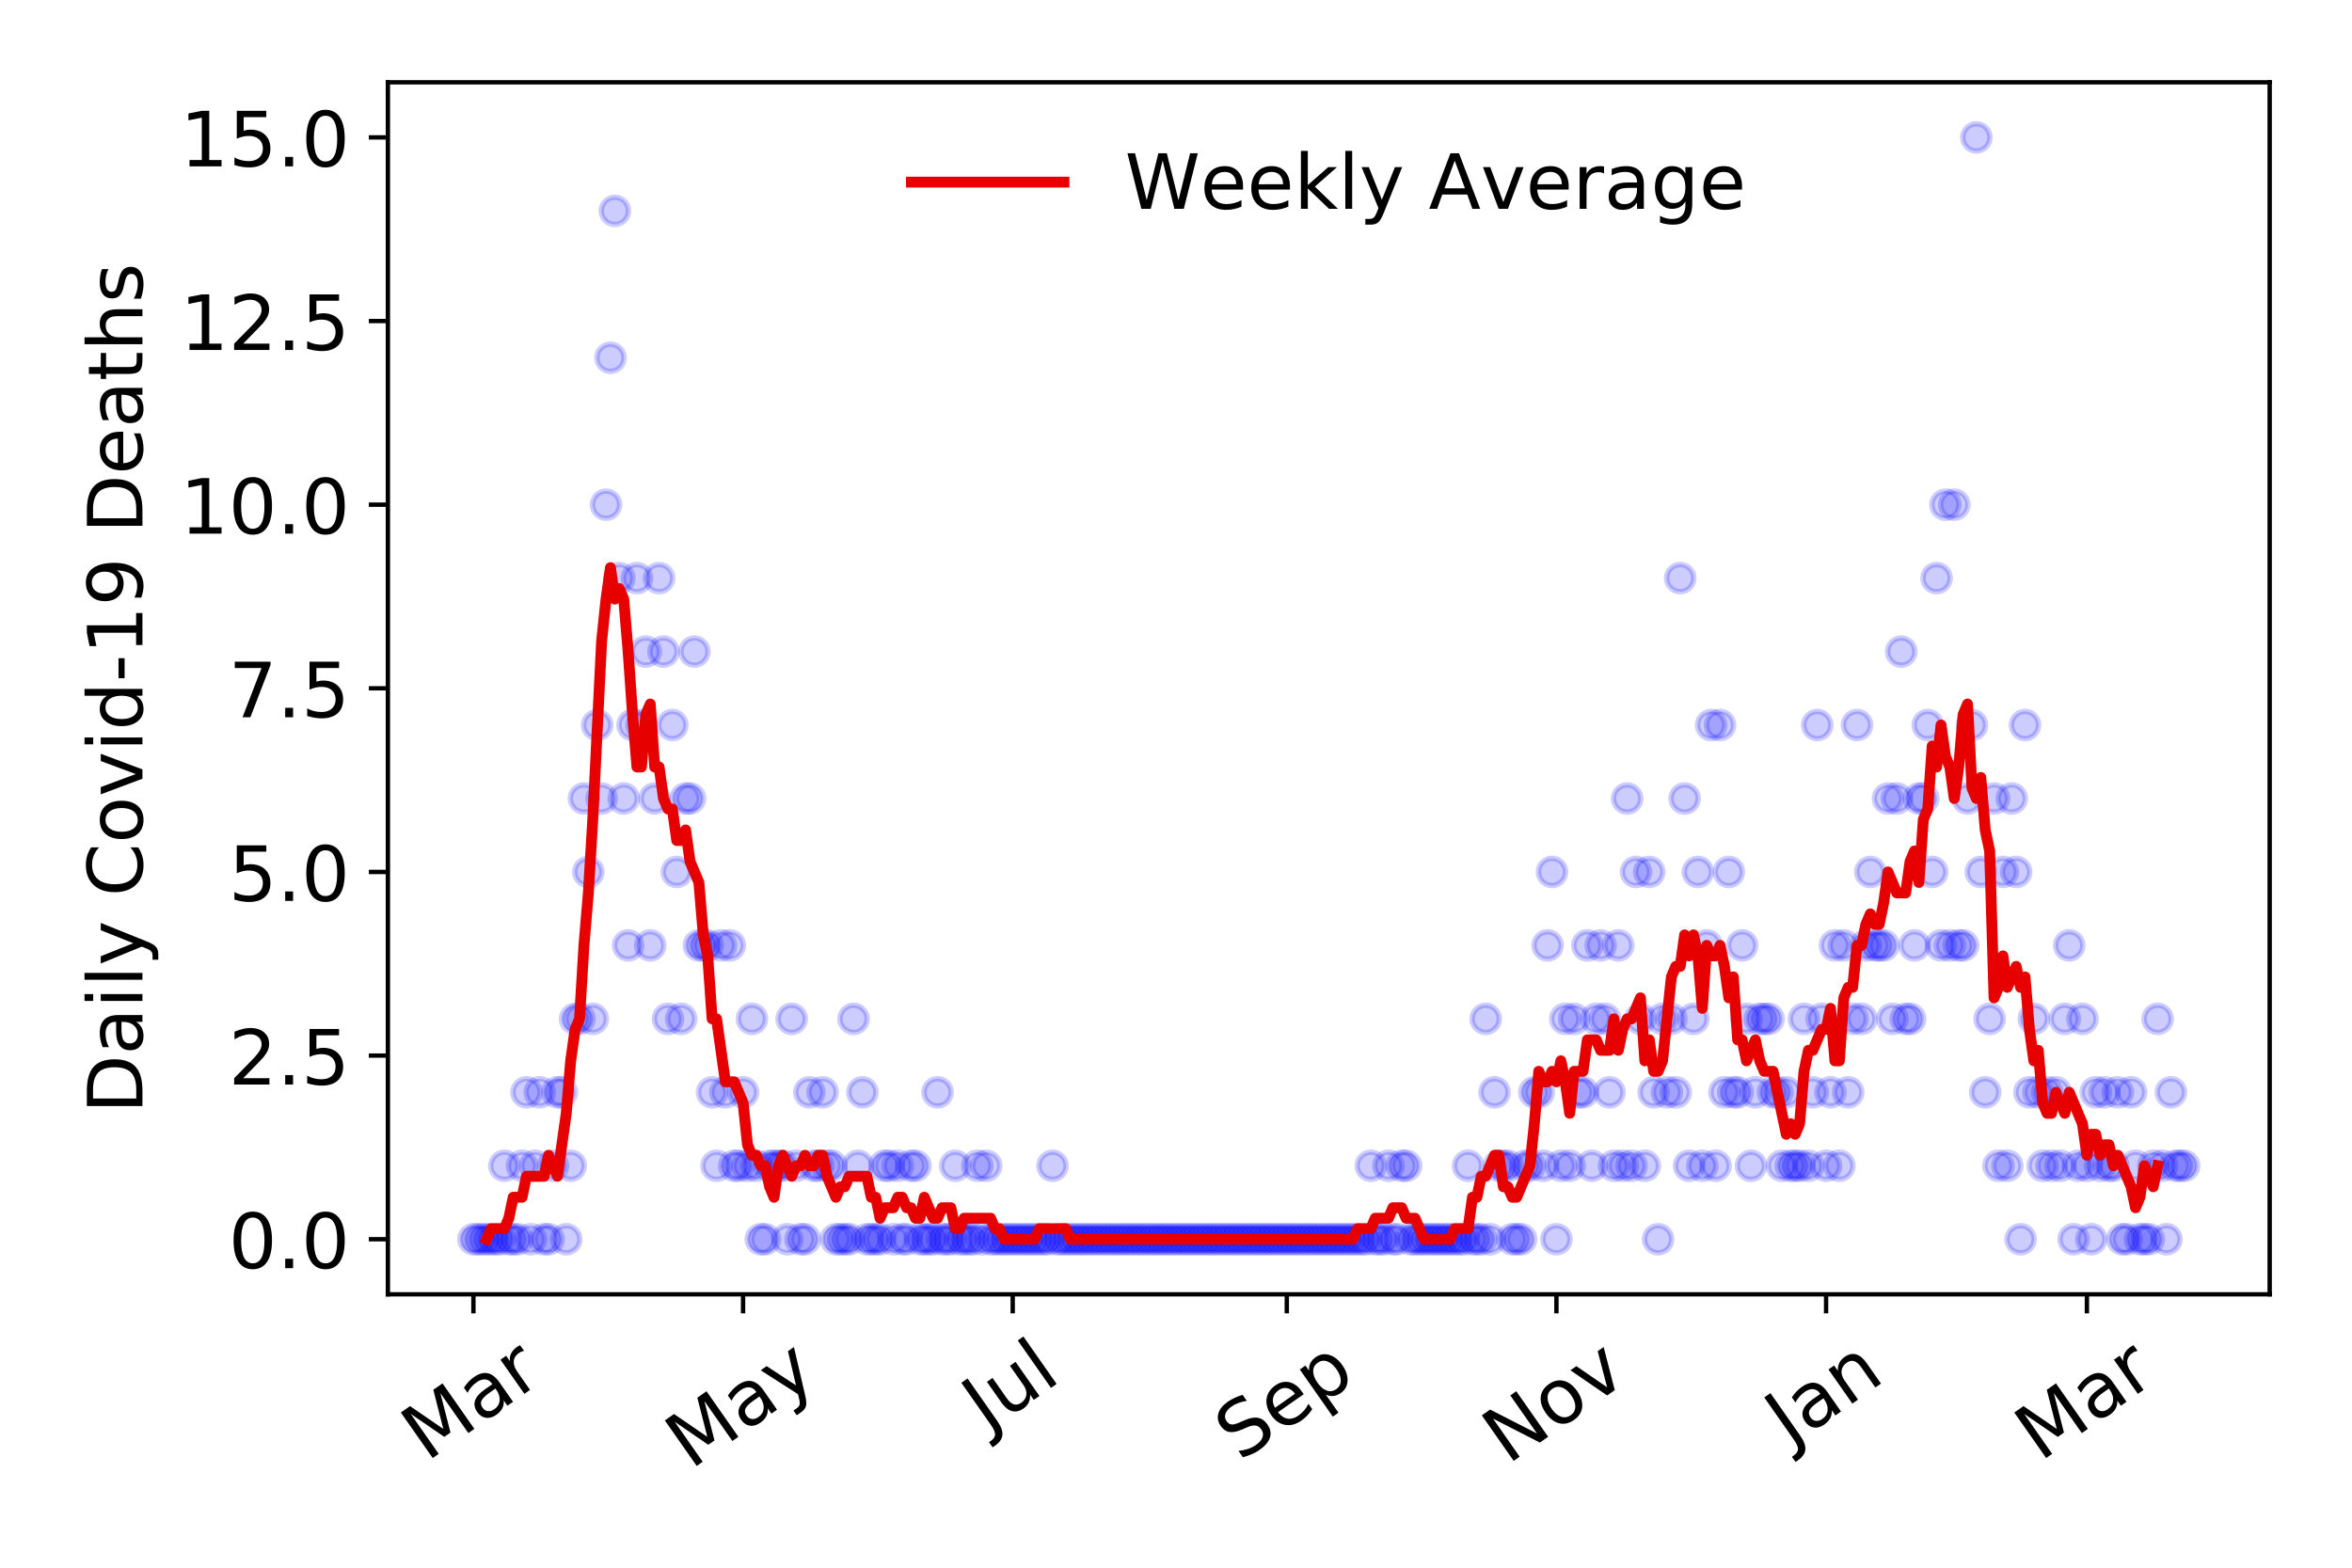 <?xml version="1.0" encoding="utf-8" standalone="no"?>
<!DOCTYPE svg PUBLIC "-//W3C//DTD SVG 1.1//EN"
  "http://www.w3.org/Graphics/SVG/1.1/DTD/svg11.dtd">
<!-- Created with matplotlib (https://matplotlib.org/) -->
<svg height="288pt" version="1.1" viewBox="0 0 432 288" width="432pt" xmlns="http://www.w3.org/2000/svg" xmlns:xlink="http://www.w3.org/1999/xlink">
 <defs>
  <style type="text/css">
*{stroke-linecap:butt;stroke-linejoin:round;}
  </style>
 </defs>
 <g id="figure_1">
  <g id="patch_1">
   <path d="M 0 288 
L 432 288 
L 432 0 
L 0 0 
z
" style="fill:#ffffff;"/>
  </g>
  <g id="axes_1">
   <g id="patch_2">
    <path d="M 71.245 237.778 
L 416.88 237.778 
L 416.88 15.12 
L 71.245 15.12 
z
" style="fill:#ffffff;"/>
   </g>
   <g id="matplotlib.axis_1">
    <g id="xtick_1">
     <g id="line2d_1">
      <defs>
       <path d="M 0 0 
L 0 3.5 
" id="me044b14432" style="stroke:#000000;stroke-width:0.8;"/>
      </defs>
      <g>
       <use style="stroke:#000000;stroke-width:0.8;" x="86.956" xlink:href="#me044b14432" y="237.778"/>
      </g>
     </g>
     <g id="text_1">
      <!-- Mar -->
      <defs>
       <path d="M 9.812 72.906 
L 24.516 72.906 
L 43.109 23.297 
L 61.812 72.906 
L 76.516 72.906 
L 76.516 0 
L 66.891 0 
L 66.891 64.016 
L 48.094 14.016 
L 38.188 14.016 
L 19.391 64.016 
L 19.391 0 
L 9.812 0 
z
" id="DejaVuSans-77"/>
       <path d="M 34.281 27.484 
Q 23.391 27.484 19.188 25 
Q 14.984 22.516 14.984 16.5 
Q 14.984 11.719 18.141 8.906 
Q 21.297 6.109 26.703 6.109 
Q 34.188 6.109 38.703 11.406 
Q 43.219 16.703 43.219 25.484 
L 43.219 27.484 
z
M 52.203 31.203 
L 52.203 0 
L 43.219 0 
L 43.219 8.297 
Q 40.141 3.328 35.547 0.953 
Q 30.953 -1.422 24.312 -1.422 
Q 15.922 -1.422 10.953 3.297 
Q 6 8.016 6 15.922 
Q 6 25.141 12.172 29.828 
Q 18.359 34.516 30.609 34.516 
L 43.219 34.516 
L 43.219 35.406 
Q 43.219 41.609 39.141 45 
Q 35.062 48.391 27.688 48.391 
Q 23 48.391 18.547 47.266 
Q 14.109 46.141 10.016 43.891 
L 10.016 52.203 
Q 14.938 54.109 19.578 55.047 
Q 24.219 56 28.609 56 
Q 40.484 56 46.344 49.844 
Q 52.203 43.703 52.203 31.203 
z
" id="DejaVuSans-97"/>
       <path d="M 41.109 46.297 
Q 39.594 47.172 37.812 47.578 
Q 36.031 48 33.891 48 
Q 26.266 48 22.188 43.047 
Q 18.109 38.094 18.109 28.812 
L 18.109 0 
L 9.078 0 
L 9.078 54.688 
L 18.109 54.688 
L 18.109 46.188 
Q 20.953 51.172 25.484 53.578 
Q 30.031 56 36.531 56 
Q 37.453 56 38.578 55.875 
Q 39.703 55.766 41.062 55.516 
z
" id="DejaVuSans-114"/>
      </defs>
      <g transform="translate(78.353 268.643)rotate(-35)scale(0.14 -0.14)">
       <use xlink:href="#DejaVuSans-77"/>
       <use x="86.279" xlink:href="#DejaVuSans-97"/>
       <use x="147.559" xlink:href="#DejaVuSans-114"/>
      </g>
     </g>
    </g>
    <g id="xtick_2">
     <g id="line2d_2">
      <g>
       <use style="stroke:#000000;stroke-width:0.8;" x="136.483" xlink:href="#me044b14432" y="237.778"/>
      </g>
     </g>
     <g id="text_2">
      <!-- May -->
      <defs>
       <path d="M 32.172 -5.078 
Q 28.375 -14.844 24.75 -17.812 
Q 21.141 -20.797 15.094 -20.797 
L 7.906 -20.797 
L 7.906 -13.281 
L 13.188 -13.281 
Q 16.891 -13.281 18.938 -11.516 
Q 21 -9.766 23.484 -3.219 
L 25.094 0.875 
L 2.984 54.688 
L 12.5 54.688 
L 29.594 11.922 
L 46.688 54.688 
L 56.203 54.688 
z
" id="DejaVuSans-121"/>
      </defs>
      <g transform="translate(126.844 270.094)rotate(-35)scale(0.14 -0.14)">
       <use xlink:href="#DejaVuSans-77"/>
       <use x="86.279" xlink:href="#DejaVuSans-97"/>
       <use x="147.559" xlink:href="#DejaVuSans-121"/>
      </g>
     </g>
    </g>
    <g id="xtick_3">
     <g id="line2d_3">
      <g>
       <use style="stroke:#000000;stroke-width:0.8;" x="186.01" xlink:href="#me044b14432" y="237.778"/>
      </g>
     </g>
     <g id="text_3">
      <!-- Jul -->
      <defs>
       <path d="M 9.812 72.906 
L 19.672 72.906 
L 19.672 5.078 
Q 19.672 -8.109 14.672 -14.062 
Q 9.672 -20.016 -1.422 -20.016 
L -5.172 -20.016 
L -5.172 -11.719 
L -2.094 -11.719 
Q 4.438 -11.719 7.125 -8.047 
Q 9.812 -4.391 9.812 5.078 
z
" id="DejaVuSans-74"/>
       <path d="M 8.5 21.578 
L 8.5 54.688 
L 17.484 54.688 
L 17.484 21.922 
Q 17.484 14.156 20.5 10.266 
Q 23.531 6.391 29.594 6.391 
Q 36.859 6.391 41.078 11.031 
Q 45.312 15.672 45.312 23.688 
L 45.312 54.688 
L 54.297 54.688 
L 54.297 0 
L 45.312 0 
L 45.312 8.406 
Q 42.047 3.422 37.719 1 
Q 33.406 -1.422 27.688 -1.422 
Q 18.266 -1.422 13.375 4.438 
Q 8.5 10.297 8.5 21.578 
z
M 31.109 56 
z
" id="DejaVuSans-117"/>
       <path d="M 9.422 75.984 
L 18.406 75.984 
L 18.406 0 
L 9.422 0 
z
" id="DejaVuSans-108"/>
      </defs>
      <g transform="translate(181.307 263.181)rotate(-35)scale(0.14 -0.14)">
       <use xlink:href="#DejaVuSans-74"/>
       <use x="29.492" xlink:href="#DejaVuSans-117"/>
       <use x="92.871" xlink:href="#DejaVuSans-108"/>
      </g>
     </g>
    </g>
    <g id="xtick_4">
     <g id="line2d_4">
      <g>
       <use style="stroke:#000000;stroke-width:0.8;" x="236.349" xlink:href="#me044b14432" y="237.778"/>
      </g>
     </g>
     <g id="text_4">
      <!-- Sep -->
      <defs>
       <path d="M 53.516 70.516 
L 53.516 60.891 
Q 47.906 63.578 42.922 64.891 
Q 37.938 66.219 33.297 66.219 
Q 25.25 66.219 20.875 63.094 
Q 16.5 59.969 16.5 54.203 
Q 16.5 49.359 19.406 46.891 
Q 22.312 44.438 30.422 42.922 
L 36.375 41.703 
Q 47.406 39.594 52.656 34.297 
Q 57.906 29 57.906 20.125 
Q 57.906 9.516 50.797 4.047 
Q 43.703 -1.422 29.984 -1.422 
Q 24.812 -1.422 18.969 -0.25 
Q 13.141 0.922 6.891 3.219 
L 6.891 13.375 
Q 12.891 10.016 18.656 8.297 
Q 24.422 6.594 29.984 6.594 
Q 38.422 6.594 43.016 9.906 
Q 47.609 13.234 47.609 19.391 
Q 47.609 24.75 44.312 27.781 
Q 41.016 30.812 33.5 32.328 
L 27.484 33.5 
Q 16.453 35.688 11.516 40.375 
Q 6.594 45.062 6.594 53.422 
Q 6.594 63.094 13.406 68.656 
Q 20.219 74.219 32.172 74.219 
Q 37.312 74.219 42.625 73.281 
Q 47.953 72.359 53.516 70.516 
z
" id="DejaVuSans-83"/>
       <path d="M 56.203 29.594 
L 56.203 25.203 
L 14.891 25.203 
Q 15.484 15.922 20.484 11.062 
Q 25.484 6.203 34.422 6.203 
Q 39.594 6.203 44.453 7.469 
Q 49.312 8.734 54.109 11.281 
L 54.109 2.781 
Q 49.266 0.734 44.188 -0.344 
Q 39.109 -1.422 33.891 -1.422 
Q 20.797 -1.422 13.156 6.188 
Q 5.516 13.812 5.516 26.812 
Q 5.516 40.234 12.766 48.109 
Q 20.016 56 32.328 56 
Q 43.359 56 49.781 48.891 
Q 56.203 41.797 56.203 29.594 
z
M 47.219 32.234 
Q 47.125 39.594 43.094 43.984 
Q 39.062 48.391 32.422 48.391 
Q 24.906 48.391 20.391 44.141 
Q 15.875 39.891 15.188 32.172 
z
" id="DejaVuSans-101"/>
       <path d="M 18.109 8.203 
L 18.109 -20.797 
L 9.078 -20.797 
L 9.078 54.688 
L 18.109 54.688 
L 18.109 46.391 
Q 20.953 51.266 25.266 53.625 
Q 29.594 56 35.594 56 
Q 45.562 56 51.781 48.094 
Q 58.016 40.188 58.016 27.297 
Q 58.016 14.406 51.781 6.484 
Q 45.562 -1.422 35.594 -1.422 
Q 29.594 -1.422 25.266 0.953 
Q 20.953 3.328 18.109 8.203 
z
M 48.688 27.297 
Q 48.688 37.203 44.609 42.844 
Q 40.531 48.484 33.406 48.484 
Q 26.266 48.484 22.188 42.844 
Q 18.109 37.203 18.109 27.297 
Q 18.109 17.391 22.188 11.75 
Q 26.266 6.109 33.406 6.109 
Q 40.531 6.109 44.609 11.75 
Q 48.688 17.391 48.688 27.297 
z
" id="DejaVuSans-112"/>
      </defs>
      <g transform="translate(227.756 268.629)rotate(-35)scale(0.14 -0.14)">
       <use xlink:href="#DejaVuSans-83"/>
       <use x="63.477" xlink:href="#DejaVuSans-101"/>
       <use x="125" xlink:href="#DejaVuSans-112"/>
      </g>
     </g>
    </g>
    <g id="xtick_5">
     <g id="line2d_5">
      <g>
       <use style="stroke:#000000;stroke-width:0.8;" x="285.876" xlink:href="#me044b14432" y="237.778"/>
      </g>
     </g>
     <g id="text_5">
      <!-- Nov -->
      <defs>
       <path d="M 9.812 72.906 
L 23.094 72.906 
L 55.422 11.922 
L 55.422 72.906 
L 64.984 72.906 
L 64.984 0 
L 51.703 0 
L 19.391 60.984 
L 19.391 0 
L 9.812 0 
z
" id="DejaVuSans-78"/>
       <path d="M 30.609 48.391 
Q 23.391 48.391 19.188 42.75 
Q 14.984 37.109 14.984 27.297 
Q 14.984 17.484 19.156 11.844 
Q 23.344 6.203 30.609 6.203 
Q 37.797 6.203 41.984 11.859 
Q 46.188 17.531 46.188 27.297 
Q 46.188 37.016 41.984 42.703 
Q 37.797 48.391 30.609 48.391 
z
M 30.609 56 
Q 42.328 56 49.016 48.375 
Q 55.719 40.766 55.719 27.297 
Q 55.719 13.875 49.016 6.219 
Q 42.328 -1.422 30.609 -1.422 
Q 18.844 -1.422 12.172 6.219 
Q 5.516 13.875 5.516 27.297 
Q 5.516 40.766 12.172 48.375 
Q 18.844 56 30.609 56 
z
" id="DejaVuSans-111"/>
       <path d="M 2.984 54.688 
L 12.5 54.688 
L 29.594 8.797 
L 46.688 54.688 
L 56.203 54.688 
L 35.688 0 
L 23.484 0 
z
" id="DejaVuSans-118"/>
      </defs>
      <g transform="translate(276.9 269.166)rotate(-35)scale(0.14 -0.14)">
       <use xlink:href="#DejaVuSans-78"/>
       <use x="74.805" xlink:href="#DejaVuSans-111"/>
       <use x="135.986" xlink:href="#DejaVuSans-118"/>
      </g>
     </g>
    </g>
    <g id="xtick_6">
     <g id="line2d_6">
      <g>
       <use style="stroke:#000000;stroke-width:0.8;" x="335.404" xlink:href="#me044b14432" y="237.778"/>
      </g>
     </g>
     <g id="text_6">
      <!-- Jan -->
      <defs>
       <path d="M 54.891 33.016 
L 54.891 0 
L 45.906 0 
L 45.906 32.719 
Q 45.906 40.484 42.875 44.328 
Q 39.844 48.188 33.797 48.188 
Q 26.516 48.188 22.312 43.547 
Q 18.109 38.922 18.109 30.906 
L 18.109 0 
L 9.078 0 
L 9.078 54.688 
L 18.109 54.688 
L 18.109 46.188 
Q 21.344 51.125 25.703 53.562 
Q 30.078 56 35.797 56 
Q 45.219 56 50.047 50.172 
Q 54.891 44.344 54.891 33.016 
z
" id="DejaVuSans-110"/>
      </defs>
      <g transform="translate(328.78 265.871)rotate(-35)scale(0.14 -0.14)">
       <use xlink:href="#DejaVuSans-74"/>
       <use x="29.492" xlink:href="#DejaVuSans-97"/>
       <use x="90.771" xlink:href="#DejaVuSans-110"/>
      </g>
     </g>
    </g>
    <g id="xtick_7">
     <g id="line2d_7">
      <g>
       <use style="stroke:#000000;stroke-width:0.8;" x="383.307" xlink:href="#me044b14432" y="237.778"/>
      </g>
     </g>
     <g id="text_7">
      <!-- Mar -->
      <g transform="translate(374.704 268.643)rotate(-35)scale(0.14 -0.14)">
       <use xlink:href="#DejaVuSans-77"/>
       <use x="86.279" xlink:href="#DejaVuSans-97"/>
       <use x="147.559" xlink:href="#DejaVuSans-114"/>
      </g>
     </g>
    </g>
   </g>
   <g id="matplotlib.axis_2">
    <g id="ytick_1">
     <g id="line2d_8">
      <defs>
       <path d="M 0 0 
L -3.5 0 
" id="m0b499b4361" style="stroke:#000000;stroke-width:0.8;"/>
      </defs>
      <g>
       <use style="stroke:#000000;stroke-width:0.8;" x="71.245" xlink:href="#m0b499b4361" y="227.657"/>
      </g>
     </g>
     <g id="text_8">
      <!-- 0.0 -->
      <defs>
       <path d="M 31.781 66.406 
Q 24.172 66.406 20.328 58.906 
Q 16.5 51.422 16.5 36.375 
Q 16.5 21.391 20.328 13.891 
Q 24.172 6.391 31.781 6.391 
Q 39.453 6.391 43.281 13.891 
Q 47.125 21.391 47.125 36.375 
Q 47.125 51.422 43.281 58.906 
Q 39.453 66.406 31.781 66.406 
z
M 31.781 74.219 
Q 44.047 74.219 50.516 64.516 
Q 56.984 54.828 56.984 36.375 
Q 56.984 17.969 50.516 8.266 
Q 44.047 -1.422 31.781 -1.422 
Q 19.531 -1.422 13.062 8.266 
Q 6.594 17.969 6.594 36.375 
Q 6.594 54.828 13.062 64.516 
Q 19.531 74.219 31.781 74.219 
z
" id="DejaVuSans-48"/>
       <path d="M 10.688 12.406 
L 21 12.406 
L 21 0 
L 10.688 0 
z
" id="DejaVuSans-46"/>
      </defs>
      <g transform="translate(41.981 232.976)scale(0.14 -0.14)">
       <use xlink:href="#DejaVuSans-48"/>
       <use x="63.623" xlink:href="#DejaVuSans-46"/>
       <use x="95.41" xlink:href="#DejaVuSans-48"/>
      </g>
     </g>
    </g>
    <g id="ytick_2">
     <g id="line2d_9">
      <g>
       <use style="stroke:#000000;stroke-width:0.8;" x="71.245" xlink:href="#m0b499b4361" y="193.921"/>
      </g>
     </g>
     <g id="text_9">
      <!-- 2.5 -->
      <defs>
       <path d="M 19.188 8.297 
L 53.609 8.297 
L 53.609 0 
L 7.328 0 
L 7.328 8.297 
Q 12.938 14.109 22.625 23.891 
Q 32.328 33.688 34.812 36.531 
Q 39.547 41.844 41.422 45.531 
Q 43.312 49.219 43.312 52.781 
Q 43.312 58.594 39.234 62.25 
Q 35.156 65.922 28.609 65.922 
Q 23.969 65.922 18.812 64.312 
Q 13.672 62.703 7.812 59.422 
L 7.812 69.391 
Q 13.766 71.781 18.938 73 
Q 24.125 74.219 28.422 74.219 
Q 39.75 74.219 46.484 68.547 
Q 53.219 62.891 53.219 53.422 
Q 53.219 48.922 51.531 44.891 
Q 49.859 40.875 45.406 35.406 
Q 44.188 33.984 37.641 27.219 
Q 31.109 20.453 19.188 8.297 
z
" id="DejaVuSans-50"/>
       <path d="M 10.797 72.906 
L 49.516 72.906 
L 49.516 64.594 
L 19.828 64.594 
L 19.828 46.734 
Q 21.969 47.469 24.109 47.828 
Q 26.266 48.188 28.422 48.188 
Q 40.625 48.188 47.75 41.5 
Q 54.891 34.812 54.891 23.391 
Q 54.891 11.625 47.562 5.094 
Q 40.234 -1.422 26.906 -1.422 
Q 22.312 -1.422 17.547 -0.641 
Q 12.797 0.141 7.719 1.703 
L 7.719 11.625 
Q 12.109 9.234 16.797 8.062 
Q 21.484 6.891 26.703 6.891 
Q 35.156 6.891 40.078 11.328 
Q 45.016 15.766 45.016 23.391 
Q 45.016 31 40.078 35.438 
Q 35.156 39.891 26.703 39.891 
Q 22.75 39.891 18.812 39.016 
Q 14.891 38.141 10.797 36.281 
z
" id="DejaVuSans-53"/>
      </defs>
      <g transform="translate(41.981 199.24)scale(0.14 -0.14)">
       <use xlink:href="#DejaVuSans-50"/>
       <use x="63.623" xlink:href="#DejaVuSans-46"/>
       <use x="95.41" xlink:href="#DejaVuSans-53"/>
      </g>
     </g>
    </g>
    <g id="ytick_3">
     <g id="line2d_10">
      <g>
       <use style="stroke:#000000;stroke-width:0.8;" x="71.245" xlink:href="#m0b499b4361" y="160.185"/>
      </g>
     </g>
     <g id="text_10">
      <!-- 5.0 -->
      <g transform="translate(41.981 165.504)scale(0.14 -0.14)">
       <use xlink:href="#DejaVuSans-53"/>
       <use x="63.623" xlink:href="#DejaVuSans-46"/>
       <use x="95.41" xlink:href="#DejaVuSans-48"/>
      </g>
     </g>
    </g>
    <g id="ytick_4">
     <g id="line2d_11">
      <g>
       <use style="stroke:#000000;stroke-width:0.8;" x="71.245" xlink:href="#m0b499b4361" y="126.449"/>
      </g>
     </g>
     <g id="text_11">
      <!-- 7.5 -->
      <defs>
       <path d="M 8.203 72.906 
L 55.078 72.906 
L 55.078 68.703 
L 28.609 0 
L 18.312 0 
L 43.219 64.594 
L 8.203 64.594 
z
" id="DejaVuSans-55"/>
      </defs>
      <g transform="translate(41.981 131.768)scale(0.14 -0.14)">
       <use xlink:href="#DejaVuSans-55"/>
       <use x="63.623" xlink:href="#DejaVuSans-46"/>
       <use x="95.41" xlink:href="#DejaVuSans-53"/>
      </g>
     </g>
    </g>
    <g id="ytick_5">
     <g id="line2d_12">
      <g>
       <use style="stroke:#000000;stroke-width:0.8;" x="71.245" xlink:href="#m0b499b4361" y="92.713"/>
      </g>
     </g>
     <g id="text_12">
      <!-- 10.0 -->
      <defs>
       <path d="M 12.406 8.297 
L 28.516 8.297 
L 28.516 63.922 
L 10.984 60.406 
L 10.984 69.391 
L 28.422 72.906 
L 38.281 72.906 
L 38.281 8.297 
L 54.391 8.297 
L 54.391 0 
L 12.406 0 
z
" id="DejaVuSans-49"/>
      </defs>
      <g transform="translate(33.073 98.032)scale(0.14 -0.14)">
       <use xlink:href="#DejaVuSans-49"/>
       <use x="63.623" xlink:href="#DejaVuSans-48"/>
       <use x="127.246" xlink:href="#DejaVuSans-46"/>
       <use x="159.033" xlink:href="#DejaVuSans-48"/>
      </g>
     </g>
    </g>
    <g id="ytick_6">
     <g id="line2d_13">
      <g>
       <use style="stroke:#000000;stroke-width:0.8;" x="71.245" xlink:href="#m0b499b4361" y="58.977"/>
      </g>
     </g>
     <g id="text_13">
      <!-- 12.5 -->
      <g transform="translate(33.073 64.296)scale(0.14 -0.14)">
       <use xlink:href="#DejaVuSans-49"/>
       <use x="63.623" xlink:href="#DejaVuSans-50"/>
       <use x="127.246" xlink:href="#DejaVuSans-46"/>
       <use x="159.033" xlink:href="#DejaVuSans-53"/>
      </g>
     </g>
    </g>
    <g id="ytick_7">
     <g id="line2d_14">
      <g>
       <use style="stroke:#000000;stroke-width:0.8;" x="71.245" xlink:href="#m0b499b4361" y="25.241"/>
      </g>
     </g>
     <g id="text_14">
      <!-- 15.0 -->
      <g transform="translate(33.073 30.56)scale(0.14 -0.14)">
       <use xlink:href="#DejaVuSans-49"/>
       <use x="63.623" xlink:href="#DejaVuSans-53"/>
       <use x="127.246" xlink:href="#DejaVuSans-46"/>
       <use x="159.033" xlink:href="#DejaVuSans-48"/>
      </g>
     </g>
    </g>
    <g id="text_15">
     <!-- Daily Covid-19 Deaths -->
     <defs>
      <path d="M 19.672 64.797 
L 19.672 8.109 
L 31.594 8.109 
Q 46.688 8.109 53.688 14.938 
Q 60.688 21.781 60.688 36.531 
Q 60.688 51.172 53.688 57.984 
Q 46.688 64.797 31.594 64.797 
z
M 9.812 72.906 
L 30.078 72.906 
Q 51.266 72.906 61.172 64.094 
Q 71.094 55.281 71.094 36.531 
Q 71.094 17.672 61.125 8.828 
Q 51.172 0 30.078 0 
L 9.812 0 
z
" id="DejaVuSans-68"/>
      <path d="M 9.422 54.688 
L 18.406 54.688 
L 18.406 0 
L 9.422 0 
z
M 9.422 75.984 
L 18.406 75.984 
L 18.406 64.594 
L 9.422 64.594 
z
" id="DejaVuSans-105"/>
      <path id="DejaVuSans-32"/>
      <path d="M 64.406 67.281 
L 64.406 56.891 
Q 59.422 61.531 53.781 63.812 
Q 48.141 66.109 41.797 66.109 
Q 29.297 66.109 22.656 58.469 
Q 16.016 50.828 16.016 36.375 
Q 16.016 21.969 22.656 14.328 
Q 29.297 6.688 41.797 6.688 
Q 48.141 6.688 53.781 8.984 
Q 59.422 11.281 64.406 15.922 
L 64.406 5.609 
Q 59.234 2.094 53.438 0.328 
Q 47.656 -1.422 41.219 -1.422 
Q 24.656 -1.422 15.125 8.703 
Q 5.609 18.844 5.609 36.375 
Q 5.609 53.953 15.125 64.078 
Q 24.656 74.219 41.219 74.219 
Q 47.75 74.219 53.531 72.484 
Q 59.328 70.75 64.406 67.281 
z
" id="DejaVuSans-67"/>
      <path d="M 45.406 46.391 
L 45.406 75.984 
L 54.391 75.984 
L 54.391 0 
L 45.406 0 
L 45.406 8.203 
Q 42.578 3.328 38.25 0.953 
Q 33.938 -1.422 27.875 -1.422 
Q 17.969 -1.422 11.734 6.484 
Q 5.516 14.406 5.516 27.297 
Q 5.516 40.188 11.734 48.094 
Q 17.969 56 27.875 56 
Q 33.938 56 38.25 53.625 
Q 42.578 51.266 45.406 46.391 
z
M 14.797 27.297 
Q 14.797 17.391 18.875 11.75 
Q 22.953 6.109 30.078 6.109 
Q 37.203 6.109 41.297 11.75 
Q 45.406 17.391 45.406 27.297 
Q 45.406 37.203 41.297 42.844 
Q 37.203 48.484 30.078 48.484 
Q 22.953 48.484 18.875 42.844 
Q 14.797 37.203 14.797 27.297 
z
" id="DejaVuSans-100"/>
      <path d="M 4.891 31.391 
L 31.203 31.391 
L 31.203 23.391 
L 4.891 23.391 
z
" id="DejaVuSans-45"/>
      <path d="M 10.984 1.516 
L 10.984 10.5 
Q 14.703 8.734 18.5 7.812 
Q 22.312 6.891 25.984 6.891 
Q 35.75 6.891 40.891 13.453 
Q 46.047 20.016 46.781 33.406 
Q 43.953 29.203 39.594 26.953 
Q 35.25 24.703 29.984 24.703 
Q 19.047 24.703 12.672 31.312 
Q 6.297 37.938 6.297 49.422 
Q 6.297 60.641 12.938 67.422 
Q 19.578 74.219 30.609 74.219 
Q 43.266 74.219 49.922 64.516 
Q 56.594 54.828 56.594 36.375 
Q 56.594 19.141 48.406 8.859 
Q 40.234 -1.422 26.422 -1.422 
Q 22.703 -1.422 18.891 -0.688 
Q 15.094 0.047 10.984 1.516 
z
M 30.609 32.422 
Q 37.25 32.422 41.125 36.953 
Q 45.016 41.5 45.016 49.422 
Q 45.016 57.281 41.125 61.844 
Q 37.25 66.406 30.609 66.406 
Q 23.969 66.406 20.094 61.844 
Q 16.219 57.281 16.219 49.422 
Q 16.219 41.5 20.094 36.953 
Q 23.969 32.422 30.609 32.422 
z
" id="DejaVuSans-57"/>
      <path d="M 18.312 70.219 
L 18.312 54.688 
L 36.812 54.688 
L 36.812 47.703 
L 18.312 47.703 
L 18.312 18.016 
Q 18.312 11.328 20.141 9.422 
Q 21.969 7.516 27.594 7.516 
L 36.812 7.516 
L 36.812 0 
L 27.594 0 
Q 17.188 0 13.234 3.875 
Q 9.281 7.766 9.281 18.016 
L 9.281 47.703 
L 2.688 47.703 
L 2.688 54.688 
L 9.281 54.688 
L 9.281 70.219 
z
" id="DejaVuSans-116"/>
      <path d="M 54.891 33.016 
L 54.891 0 
L 45.906 0 
L 45.906 32.719 
Q 45.906 40.484 42.875 44.328 
Q 39.844 48.188 33.797 48.188 
Q 26.516 48.188 22.312 43.547 
Q 18.109 38.922 18.109 30.906 
L 18.109 0 
L 9.078 0 
L 9.078 75.984 
L 18.109 75.984 
L 18.109 46.188 
Q 21.344 51.125 25.703 53.562 
Q 30.078 56 35.797 56 
Q 45.219 56 50.047 50.172 
Q 54.891 44.344 54.891 33.016 
z
" id="DejaVuSans-104"/>
      <path d="M 44.281 53.078 
L 44.281 44.578 
Q 40.484 46.531 36.375 47.5 
Q 32.281 48.484 27.875 48.484 
Q 21.188 48.484 17.844 46.438 
Q 14.5 44.391 14.5 40.281 
Q 14.5 37.156 16.891 35.375 
Q 19.281 33.594 26.516 31.984 
L 29.594 31.297 
Q 39.156 29.25 43.188 25.516 
Q 47.219 21.781 47.219 15.094 
Q 47.219 7.469 41.188 3.016 
Q 35.156 -1.422 24.609 -1.422 
Q 20.219 -1.422 15.453 -0.562 
Q 10.688 0.297 5.422 2 
L 5.422 11.281 
Q 10.406 8.688 15.234 7.391 
Q 20.062 6.109 24.812 6.109 
Q 31.156 6.109 34.562 8.281 
Q 37.984 10.453 37.984 14.406 
Q 37.984 18.062 35.516 20.016 
Q 33.062 21.969 24.703 23.781 
L 21.578 24.516 
Q 13.234 26.266 9.516 29.906 
Q 5.812 33.547 5.812 39.891 
Q 5.812 47.609 11.281 51.797 
Q 16.75 56 26.812 56 
Q 31.781 56 36.172 55.266 
Q 40.578 54.547 44.281 53.078 
z
" id="DejaVuSans-115"/>
     </defs>
     <g transform="translate(26.162 204.56)rotate(-90)scale(0.14 -0.14)">
      <use xlink:href="#DejaVuSans-68"/>
      <use x="77.002" xlink:href="#DejaVuSans-97"/>
      <use x="138.281" xlink:href="#DejaVuSans-105"/>
      <use x="166.064" xlink:href="#DejaVuSans-108"/>
      <use x="193.848" xlink:href="#DejaVuSans-121"/>
      <use x="253.027" xlink:href="#DejaVuSans-32"/>
      <use x="284.814" xlink:href="#DejaVuSans-67"/>
      <use x="354.639" xlink:href="#DejaVuSans-111"/>
      <use x="415.82" xlink:href="#DejaVuSans-118"/>
      <use x="475" xlink:href="#DejaVuSans-105"/>
      <use x="502.783" xlink:href="#DejaVuSans-100"/>
      <use x="566.26" xlink:href="#DejaVuSans-45"/>
      <use x="602.344" xlink:href="#DejaVuSans-49"/>
      <use x="665.967" xlink:href="#DejaVuSans-57"/>
      <use x="729.59" xlink:href="#DejaVuSans-32"/>
      <use x="761.377" xlink:href="#DejaVuSans-68"/>
      <use x="838.379" xlink:href="#DejaVuSans-101"/>
      <use x="899.902" xlink:href="#DejaVuSans-97"/>
      <use x="961.182" xlink:href="#DejaVuSans-116"/>
      <use x="1000.391" xlink:href="#DejaVuSans-104"/>
      <use x="1063.77" xlink:href="#DejaVuSans-115"/>
     </g>
    </g>
   </g>
   <g id="line2d_15">
    <defs>
     <path d="M 0 2.5 
C 0.663 2.5 1.299 2.237 1.768 1.768 
C 2.237 1.299 2.5 0.663 2.5 0 
C 2.5 -0.663 2.237 -1.299 1.768 -1.768 
C 1.299 -2.237 0.663 -2.5 0 -2.5 
C -0.663 -2.5 -1.299 -2.237 -1.768 -1.768 
C -2.237 -1.299 -2.5 -0.663 -2.5 0 
C -2.5 0.663 -2.237 1.299 -1.768 1.768 
C -1.299 2.237 -0.663 2.5 0 2.5 
z
" id="mea87fe718b" style="stroke:#0000ff;stroke-opacity:0.2;"/>
    </defs>
    <g clip-path="url(#p91254e9e6b)">
     <use style="fill:#0000ff;fill-opacity:0.2;stroke:#0000ff;stroke-opacity:0.2;" x="86.956" xlink:href="#mea87fe718b" y="227.657"/>
     <use style="fill:#0000ff;fill-opacity:0.2;stroke:#0000ff;stroke-opacity:0.2;" x="87.768" xlink:href="#mea87fe718b" y="227.657"/>
     <use style="fill:#0000ff;fill-opacity:0.2;stroke:#0000ff;stroke-opacity:0.2;" x="88.58" xlink:href="#mea87fe718b" y="227.657"/>
     <use style="fill:#0000ff;fill-opacity:0.2;stroke:#0000ff;stroke-opacity:0.2;" x="89.391" xlink:href="#mea87fe718b" y="227.657"/>
     <use style="fill:#0000ff;fill-opacity:0.2;stroke:#0000ff;stroke-opacity:0.2;" x="90.203" xlink:href="#mea87fe718b" y="227.657"/>
     <use style="fill:#0000ff;fill-opacity:0.2;stroke:#0000ff;stroke-opacity:0.2;" x="91.015" xlink:href="#mea87fe718b" y="227.657"/>
     <use style="fill:#0000ff;fill-opacity:0.2;stroke:#0000ff;stroke-opacity:0.2;" x="91.827" xlink:href="#mea87fe718b" y="227.657"/>
     <use style="fill:#0000ff;fill-opacity:0.2;stroke:#0000ff;stroke-opacity:0.2;" x="92.639" xlink:href="#mea87fe718b" y="214.163"/>
     <use style="fill:#0000ff;fill-opacity:0.2;stroke:#0000ff;stroke-opacity:0.2;" x="93.451" xlink:href="#mea87fe718b" y="227.657"/>
     <use style="fill:#0000ff;fill-opacity:0.2;stroke:#0000ff;stroke-opacity:0.2;" x="94.263" xlink:href="#mea87fe718b" y="227.657"/>
     <use style="fill:#0000ff;fill-opacity:0.2;stroke:#0000ff;stroke-opacity:0.2;" x="95.075" xlink:href="#mea87fe718b" y="227.657"/>
     <use style="fill:#0000ff;fill-opacity:0.2;stroke:#0000ff;stroke-opacity:0.2;" x="95.887" xlink:href="#mea87fe718b" y="214.163"/>
     <use style="fill:#0000ff;fill-opacity:0.2;stroke:#0000ff;stroke-opacity:0.2;" x="96.699" xlink:href="#mea87fe718b" y="200.668"/>
     <use style="fill:#0000ff;fill-opacity:0.2;stroke:#0000ff;stroke-opacity:0.2;" x="97.511" xlink:href="#mea87fe718b" y="227.657"/>
     <use style="fill:#0000ff;fill-opacity:0.2;stroke:#0000ff;stroke-opacity:0.2;" x="98.323" xlink:href="#mea87fe718b" y="214.163"/>
     <use style="fill:#0000ff;fill-opacity:0.2;stroke:#0000ff;stroke-opacity:0.2;" x="99.135" xlink:href="#mea87fe718b" y="200.668"/>
     <use style="fill:#0000ff;fill-opacity:0.2;stroke:#0000ff;stroke-opacity:0.2;" x="99.946" xlink:href="#mea87fe718b" y="227.657"/>
     <use style="fill:#0000ff;fill-opacity:0.2;stroke:#0000ff;stroke-opacity:0.2;" x="100.758" xlink:href="#mea87fe718b" y="227.657"/>
     <use style="fill:#0000ff;fill-opacity:0.2;stroke:#0000ff;stroke-opacity:0.2;" x="101.57" xlink:href="#mea87fe718b" y="214.163"/>
     <use style="fill:#0000ff;fill-opacity:0.2;stroke:#0000ff;stroke-opacity:0.2;" x="102.382" xlink:href="#mea87fe718b" y="200.668"/>
     <use style="fill:#0000ff;fill-opacity:0.2;stroke:#0000ff;stroke-opacity:0.2;" x="103.194" xlink:href="#mea87fe718b" y="200.668"/>
     <use style="fill:#0000ff;fill-opacity:0.2;stroke:#0000ff;stroke-opacity:0.2;" x="104.006" xlink:href="#mea87fe718b" y="227.657"/>
     <use style="fill:#0000ff;fill-opacity:0.2;stroke:#0000ff;stroke-opacity:0.2;" x="104.818" xlink:href="#mea87fe718b" y="214.163"/>
     <use style="fill:#0000ff;fill-opacity:0.2;stroke:#0000ff;stroke-opacity:0.2;" x="105.63" xlink:href="#mea87fe718b" y="187.174"/>
     <use style="fill:#0000ff;fill-opacity:0.2;stroke:#0000ff;stroke-opacity:0.2;" x="106.442" xlink:href="#mea87fe718b" y="187.174"/>
     <use style="fill:#0000ff;fill-opacity:0.2;stroke:#0000ff;stroke-opacity:0.2;" x="107.254" xlink:href="#mea87fe718b" y="146.691"/>
     <use style="fill:#0000ff;fill-opacity:0.2;stroke:#0000ff;stroke-opacity:0.2;" x="108.066" xlink:href="#mea87fe718b" y="160.185"/>
     <use style="fill:#0000ff;fill-opacity:0.2;stroke:#0000ff;stroke-opacity:0.2;" x="108.878" xlink:href="#mea87fe718b" y="187.174"/>
     <use style="fill:#0000ff;fill-opacity:0.2;stroke:#0000ff;stroke-opacity:0.2;" x="109.689" xlink:href="#mea87fe718b" y="133.196"/>
     <use style="fill:#0000ff;fill-opacity:0.2;stroke:#0000ff;stroke-opacity:0.2;" x="110.501" xlink:href="#mea87fe718b" y="146.691"/>
     <use style="fill:#0000ff;fill-opacity:0.2;stroke:#0000ff;stroke-opacity:0.2;" x="111.313" xlink:href="#mea87fe718b" y="92.713"/>
     <use style="fill:#0000ff;fill-opacity:0.2;stroke:#0000ff;stroke-opacity:0.2;" x="112.125" xlink:href="#mea87fe718b" y="65.724"/>
     <use style="fill:#0000ff;fill-opacity:0.2;stroke:#0000ff;stroke-opacity:0.2;" x="112.937" xlink:href="#mea87fe718b" y="38.735"/>
     <use style="fill:#0000ff;fill-opacity:0.2;stroke:#0000ff;stroke-opacity:0.2;" x="113.749" xlink:href="#mea87fe718b" y="106.207"/>
     <use style="fill:#0000ff;fill-opacity:0.2;stroke:#0000ff;stroke-opacity:0.2;" x="114.561" xlink:href="#mea87fe718b" y="146.691"/>
     <use style="fill:#0000ff;fill-opacity:0.2;stroke:#0000ff;stroke-opacity:0.2;" x="115.373" xlink:href="#mea87fe718b" y="173.68"/>
     <use style="fill:#0000ff;fill-opacity:0.2;stroke:#0000ff;stroke-opacity:0.2;" x="116.185" xlink:href="#mea87fe718b" y="133.196"/>
     <use style="fill:#0000ff;fill-opacity:0.2;stroke:#0000ff;stroke-opacity:0.2;" x="116.997" xlink:href="#mea87fe718b" y="106.207"/>
     <use style="fill:#0000ff;fill-opacity:0.2;stroke:#0000ff;stroke-opacity:0.2;" x="117.809" xlink:href="#mea87fe718b" y="133.196"/>
     <use style="fill:#0000ff;fill-opacity:0.2;stroke:#0000ff;stroke-opacity:0.2;" x="118.621" xlink:href="#mea87fe718b" y="119.702"/>
     <use style="fill:#0000ff;fill-opacity:0.2;stroke:#0000ff;stroke-opacity:0.2;" x="119.433" xlink:href="#mea87fe718b" y="173.68"/>
     <use style="fill:#0000ff;fill-opacity:0.2;stroke:#0000ff;stroke-opacity:0.2;" x="120.244" xlink:href="#mea87fe718b" y="146.691"/>
     <use style="fill:#0000ff;fill-opacity:0.2;stroke:#0000ff;stroke-opacity:0.2;" x="121.056" xlink:href="#mea87fe718b" y="106.207"/>
     <use style="fill:#0000ff;fill-opacity:0.2;stroke:#0000ff;stroke-opacity:0.2;" x="121.868" xlink:href="#mea87fe718b" y="119.702"/>
     <use style="fill:#0000ff;fill-opacity:0.2;stroke:#0000ff;stroke-opacity:0.2;" x="122.68" xlink:href="#mea87fe718b" y="187.174"/>
     <use style="fill:#0000ff;fill-opacity:0.2;stroke:#0000ff;stroke-opacity:0.2;" x="123.492" xlink:href="#mea87fe718b" y="133.196"/>
     <use style="fill:#0000ff;fill-opacity:0.2;stroke:#0000ff;stroke-opacity:0.2;" x="124.304" xlink:href="#mea87fe718b" y="160.185"/>
     <use style="fill:#0000ff;fill-opacity:0.2;stroke:#0000ff;stroke-opacity:0.2;" x="125.116" xlink:href="#mea87fe718b" y="187.174"/>
     <use style="fill:#0000ff;fill-opacity:0.2;stroke:#0000ff;stroke-opacity:0.2;" x="125.928" xlink:href="#mea87fe718b" y="146.691"/>
     <use style="fill:#0000ff;fill-opacity:0.2;stroke:#0000ff;stroke-opacity:0.2;" x="126.74" xlink:href="#mea87fe718b" y="146.691"/>
     <use style="fill:#0000ff;fill-opacity:0.2;stroke:#0000ff;stroke-opacity:0.2;" x="127.552" xlink:href="#mea87fe718b" y="119.702"/>
     <use style="fill:#0000ff;fill-opacity:0.2;stroke:#0000ff;stroke-opacity:0.2;" x="128.364" xlink:href="#mea87fe718b" y="173.68"/>
     <use style="fill:#0000ff;fill-opacity:0.2;stroke:#0000ff;stroke-opacity:0.2;" x="129.176" xlink:href="#mea87fe718b" y="173.68"/>
     <use style="fill:#0000ff;fill-opacity:0.2;stroke:#0000ff;stroke-opacity:0.2;" x="129.988" xlink:href="#mea87fe718b" y="173.68"/>
     <use style="fill:#0000ff;fill-opacity:0.2;stroke:#0000ff;stroke-opacity:0.2;" x="130.799" xlink:href="#mea87fe718b" y="200.668"/>
     <use style="fill:#0000ff;fill-opacity:0.2;stroke:#0000ff;stroke-opacity:0.2;" x="131.611" xlink:href="#mea87fe718b" y="214.163"/>
     <use style="fill:#0000ff;fill-opacity:0.2;stroke:#0000ff;stroke-opacity:0.2;" x="132.423" xlink:href="#mea87fe718b" y="173.68"/>
     <use style="fill:#0000ff;fill-opacity:0.2;stroke:#0000ff;stroke-opacity:0.2;" x="133.235" xlink:href="#mea87fe718b" y="200.668"/>
     <use style="fill:#0000ff;fill-opacity:0.2;stroke:#0000ff;stroke-opacity:0.2;" x="134.047" xlink:href="#mea87fe718b" y="173.68"/>
     <use style="fill:#0000ff;fill-opacity:0.2;stroke:#0000ff;stroke-opacity:0.2;" x="134.859" xlink:href="#mea87fe718b" y="214.163"/>
     <use style="fill:#0000ff;fill-opacity:0.2;stroke:#0000ff;stroke-opacity:0.2;" x="135.671" xlink:href="#mea87fe718b" y="214.163"/>
     <use style="fill:#0000ff;fill-opacity:0.2;stroke:#0000ff;stroke-opacity:0.2;" x="136.483" xlink:href="#mea87fe718b" y="200.668"/>
     <use style="fill:#0000ff;fill-opacity:0.2;stroke:#0000ff;stroke-opacity:0.2;" x="137.295" xlink:href="#mea87fe718b" y="214.163"/>
     <use style="fill:#0000ff;fill-opacity:0.2;stroke:#0000ff;stroke-opacity:0.2;" x="138.107" xlink:href="#mea87fe718b" y="187.174"/>
     <use style="fill:#0000ff;fill-opacity:0.2;stroke:#0000ff;stroke-opacity:0.2;" x="138.919" xlink:href="#mea87fe718b" y="214.163"/>
     <use style="fill:#0000ff;fill-opacity:0.2;stroke:#0000ff;stroke-opacity:0.2;" x="139.731" xlink:href="#mea87fe718b" y="227.657"/>
     <use style="fill:#0000ff;fill-opacity:0.2;stroke:#0000ff;stroke-opacity:0.2;" x="140.543" xlink:href="#mea87fe718b" y="227.657"/>
     <use style="fill:#0000ff;fill-opacity:0.2;stroke:#0000ff;stroke-opacity:0.2;" x="141.354" xlink:href="#mea87fe718b" y="214.163"/>
     <use style="fill:#0000ff;fill-opacity:0.2;stroke:#0000ff;stroke-opacity:0.2;" x="142.166" xlink:href="#mea87fe718b" y="214.163"/>
     <use style="fill:#0000ff;fill-opacity:0.2;stroke:#0000ff;stroke-opacity:0.2;" x="142.978" xlink:href="#mea87fe718b" y="214.163"/>
     <use style="fill:#0000ff;fill-opacity:0.2;stroke:#0000ff;stroke-opacity:0.2;" x="143.79" xlink:href="#mea87fe718b" y="214.163"/>
     <use style="fill:#0000ff;fill-opacity:0.2;stroke:#0000ff;stroke-opacity:0.2;" x="144.602" xlink:href="#mea87fe718b" y="227.657"/>
     <use style="fill:#0000ff;fill-opacity:0.2;stroke:#0000ff;stroke-opacity:0.2;" x="145.414" xlink:href="#mea87fe718b" y="187.174"/>
     <use style="fill:#0000ff;fill-opacity:0.2;stroke:#0000ff;stroke-opacity:0.2;" x="146.226" xlink:href="#mea87fe718b" y="214.163"/>
     <use style="fill:#0000ff;fill-opacity:0.2;stroke:#0000ff;stroke-opacity:0.2;" x="147.038" xlink:href="#mea87fe718b" y="227.657"/>
     <use style="fill:#0000ff;fill-opacity:0.2;stroke:#0000ff;stroke-opacity:0.2;" x="147.85" xlink:href="#mea87fe718b" y="227.657"/>
     <use style="fill:#0000ff;fill-opacity:0.2;stroke:#0000ff;stroke-opacity:0.2;" x="148.662" xlink:href="#mea87fe718b" y="200.668"/>
     <use style="fill:#0000ff;fill-opacity:0.2;stroke:#0000ff;stroke-opacity:0.2;" x="149.474" xlink:href="#mea87fe718b" y="214.163"/>
     <use style="fill:#0000ff;fill-opacity:0.2;stroke:#0000ff;stroke-opacity:0.2;" x="150.286" xlink:href="#mea87fe718b" y="214.163"/>
     <use style="fill:#0000ff;fill-opacity:0.2;stroke:#0000ff;stroke-opacity:0.2;" x="151.097" xlink:href="#mea87fe718b" y="200.668"/>
     <use style="fill:#0000ff;fill-opacity:0.2;stroke:#0000ff;stroke-opacity:0.2;" x="151.909" xlink:href="#mea87fe718b" y="214.163"/>
     <use style="fill:#0000ff;fill-opacity:0.2;stroke:#0000ff;stroke-opacity:0.2;" x="152.721" xlink:href="#mea87fe718b" y="214.163"/>
     <use style="fill:#0000ff;fill-opacity:0.2;stroke:#0000ff;stroke-opacity:0.2;" x="153.533" xlink:href="#mea87fe718b" y="227.657"/>
     <use style="fill:#0000ff;fill-opacity:0.2;stroke:#0000ff;stroke-opacity:0.2;" x="154.345" xlink:href="#mea87fe718b" y="227.657"/>
     <use style="fill:#0000ff;fill-opacity:0.2;stroke:#0000ff;stroke-opacity:0.2;" x="155.157" xlink:href="#mea87fe718b" y="227.657"/>
     <use style="fill:#0000ff;fill-opacity:0.2;stroke:#0000ff;stroke-opacity:0.2;" x="155.969" xlink:href="#mea87fe718b" y="227.657"/>
     <use style="fill:#0000ff;fill-opacity:0.2;stroke:#0000ff;stroke-opacity:0.2;" x="156.781" xlink:href="#mea87fe718b" y="187.174"/>
     <use style="fill:#0000ff;fill-opacity:0.2;stroke:#0000ff;stroke-opacity:0.2;" x="157.593" xlink:href="#mea87fe718b" y="214.163"/>
     <use style="fill:#0000ff;fill-opacity:0.2;stroke:#0000ff;stroke-opacity:0.2;" x="158.405" xlink:href="#mea87fe718b" y="200.668"/>
     <use style="fill:#0000ff;fill-opacity:0.2;stroke:#0000ff;stroke-opacity:0.2;" x="159.217" xlink:href="#mea87fe718b" y="227.657"/>
     <use style="fill:#0000ff;fill-opacity:0.2;stroke:#0000ff;stroke-opacity:0.2;" x="160.029" xlink:href="#mea87fe718b" y="227.657"/>
     <use style="fill:#0000ff;fill-opacity:0.2;stroke:#0000ff;stroke-opacity:0.2;" x="160.841" xlink:href="#mea87fe718b" y="227.657"/>
     <use style="fill:#0000ff;fill-opacity:0.2;stroke:#0000ff;stroke-opacity:0.2;" x="161.652" xlink:href="#mea87fe718b" y="227.657"/>
     <use style="fill:#0000ff;fill-opacity:0.2;stroke:#0000ff;stroke-opacity:0.2;" x="162.464" xlink:href="#mea87fe718b" y="214.163"/>
     <use style="fill:#0000ff;fill-opacity:0.2;stroke:#0000ff;stroke-opacity:0.2;" x="163.276" xlink:href="#mea87fe718b" y="214.163"/>
     <use style="fill:#0000ff;fill-opacity:0.2;stroke:#0000ff;stroke-opacity:0.2;" x="164.088" xlink:href="#mea87fe718b" y="227.657"/>
     <use style="fill:#0000ff;fill-opacity:0.2;stroke:#0000ff;stroke-opacity:0.2;" x="164.9" xlink:href="#mea87fe718b" y="214.163"/>
     <use style="fill:#0000ff;fill-opacity:0.2;stroke:#0000ff;stroke-opacity:0.2;" x="165.712" xlink:href="#mea87fe718b" y="227.657"/>
     <use style="fill:#0000ff;fill-opacity:0.2;stroke:#0000ff;stroke-opacity:0.2;" x="166.524" xlink:href="#mea87fe718b" y="227.657"/>
     <use style="fill:#0000ff;fill-opacity:0.2;stroke:#0000ff;stroke-opacity:0.2;" x="167.336" xlink:href="#mea87fe718b" y="214.163"/>
     <use style="fill:#0000ff;fill-opacity:0.2;stroke:#0000ff;stroke-opacity:0.2;" x="168.148" xlink:href="#mea87fe718b" y="214.163"/>
     <use style="fill:#0000ff;fill-opacity:0.2;stroke:#0000ff;stroke-opacity:0.2;" x="168.96" xlink:href="#mea87fe718b" y="227.657"/>
     <use style="fill:#0000ff;fill-opacity:0.2;stroke:#0000ff;stroke-opacity:0.2;" x="169.772" xlink:href="#mea87fe718b" y="227.657"/>
     <use style="fill:#0000ff;fill-opacity:0.2;stroke:#0000ff;stroke-opacity:0.2;" x="170.584" xlink:href="#mea87fe718b" y="227.657"/>
     <use style="fill:#0000ff;fill-opacity:0.2;stroke:#0000ff;stroke-opacity:0.2;" x="171.396" xlink:href="#mea87fe718b" y="227.657"/>
     <use style="fill:#0000ff;fill-opacity:0.2;stroke:#0000ff;stroke-opacity:0.2;" x="172.207" xlink:href="#mea87fe718b" y="200.668"/>
     <use style="fill:#0000ff;fill-opacity:0.2;stroke:#0000ff;stroke-opacity:0.2;" x="173.019" xlink:href="#mea87fe718b" y="227.657"/>
     <use style="fill:#0000ff;fill-opacity:0.2;stroke:#0000ff;stroke-opacity:0.2;" x="173.831" xlink:href="#mea87fe718b" y="227.657"/>
     <use style="fill:#0000ff;fill-opacity:0.2;stroke:#0000ff;stroke-opacity:0.2;" x="174.643" xlink:href="#mea87fe718b" y="227.657"/>
     <use style="fill:#0000ff;fill-opacity:0.2;stroke:#0000ff;stroke-opacity:0.2;" x="175.455" xlink:href="#mea87fe718b" y="214.163"/>
     <use style="fill:#0000ff;fill-opacity:0.2;stroke:#0000ff;stroke-opacity:0.2;" x="176.267" xlink:href="#mea87fe718b" y="227.657"/>
     <use style="fill:#0000ff;fill-opacity:0.2;stroke:#0000ff;stroke-opacity:0.2;" x="177.079" xlink:href="#mea87fe718b" y="227.657"/>
     <use style="fill:#0000ff;fill-opacity:0.2;stroke:#0000ff;stroke-opacity:0.2;" x="177.891" xlink:href="#mea87fe718b" y="227.657"/>
     <use style="fill:#0000ff;fill-opacity:0.2;stroke:#0000ff;stroke-opacity:0.2;" x="178.703" xlink:href="#mea87fe718b" y="227.657"/>
     <use style="fill:#0000ff;fill-opacity:0.2;stroke:#0000ff;stroke-opacity:0.2;" x="179.515" xlink:href="#mea87fe718b" y="214.163"/>
     <use style="fill:#0000ff;fill-opacity:0.2;stroke:#0000ff;stroke-opacity:0.2;" x="180.327" xlink:href="#mea87fe718b" y="227.657"/>
     <use style="fill:#0000ff;fill-opacity:0.2;stroke:#0000ff;stroke-opacity:0.2;" x="181.139" xlink:href="#mea87fe718b" y="214.163"/>
     <use style="fill:#0000ff;fill-opacity:0.2;stroke:#0000ff;stroke-opacity:0.2;" x="181.951" xlink:href="#mea87fe718b" y="227.657"/>
     <use style="fill:#0000ff;fill-opacity:0.2;stroke:#0000ff;stroke-opacity:0.2;" x="182.762" xlink:href="#mea87fe718b" y="227.657"/>
     <use style="fill:#0000ff;fill-opacity:0.2;stroke:#0000ff;stroke-opacity:0.2;" x="183.574" xlink:href="#mea87fe718b" y="227.657"/>
     <use style="fill:#0000ff;fill-opacity:0.2;stroke:#0000ff;stroke-opacity:0.2;" x="184.386" xlink:href="#mea87fe718b" y="227.657"/>
     <use style="fill:#0000ff;fill-opacity:0.2;stroke:#0000ff;stroke-opacity:0.2;" x="185.198" xlink:href="#mea87fe718b" y="227.657"/>
     <use style="fill:#0000ff;fill-opacity:0.2;stroke:#0000ff;stroke-opacity:0.2;" x="186.01" xlink:href="#mea87fe718b" y="227.657"/>
     <use style="fill:#0000ff;fill-opacity:0.2;stroke:#0000ff;stroke-opacity:0.2;" x="186.822" xlink:href="#mea87fe718b" y="227.657"/>
     <use style="fill:#0000ff;fill-opacity:0.2;stroke:#0000ff;stroke-opacity:0.2;" x="187.634" xlink:href="#mea87fe718b" y="227.657"/>
     <use style="fill:#0000ff;fill-opacity:0.2;stroke:#0000ff;stroke-opacity:0.2;" x="188.446" xlink:href="#mea87fe718b" y="227.657"/>
     <use style="fill:#0000ff;fill-opacity:0.2;stroke:#0000ff;stroke-opacity:0.2;" x="189.258" xlink:href="#mea87fe718b" y="227.657"/>
     <use style="fill:#0000ff;fill-opacity:0.2;stroke:#0000ff;stroke-opacity:0.2;" x="190.07" xlink:href="#mea87fe718b" y="227.657"/>
     <use style="fill:#0000ff;fill-opacity:0.2;stroke:#0000ff;stroke-opacity:0.2;" x="190.882" xlink:href="#mea87fe718b" y="227.657"/>
     <use style="fill:#0000ff;fill-opacity:0.2;stroke:#0000ff;stroke-opacity:0.2;" x="191.694" xlink:href="#mea87fe718b" y="227.657"/>
     <use style="fill:#0000ff;fill-opacity:0.2;stroke:#0000ff;stroke-opacity:0.2;" x="192.505" xlink:href="#mea87fe718b" y="227.657"/>
     <use style="fill:#0000ff;fill-opacity:0.2;stroke:#0000ff;stroke-opacity:0.2;" x="193.317" xlink:href="#mea87fe718b" y="214.163"/>
     <use style="fill:#0000ff;fill-opacity:0.2;stroke:#0000ff;stroke-opacity:0.2;" x="194.129" xlink:href="#mea87fe718b" y="227.657"/>
     <use style="fill:#0000ff;fill-opacity:0.2;stroke:#0000ff;stroke-opacity:0.2;" x="194.941" xlink:href="#mea87fe718b" y="227.657"/>
     <use style="fill:#0000ff;fill-opacity:0.2;stroke:#0000ff;stroke-opacity:0.2;" x="195.753" xlink:href="#mea87fe718b" y="227.657"/>
     <use style="fill:#0000ff;fill-opacity:0.2;stroke:#0000ff;stroke-opacity:0.2;" x="196.565" xlink:href="#mea87fe718b" y="227.657"/>
     <use style="fill:#0000ff;fill-opacity:0.2;stroke:#0000ff;stroke-opacity:0.2;" x="197.377" xlink:href="#mea87fe718b" y="227.657"/>
     <use style="fill:#0000ff;fill-opacity:0.2;stroke:#0000ff;stroke-opacity:0.2;" x="198.189" xlink:href="#mea87fe718b" y="227.657"/>
     <use style="fill:#0000ff;fill-opacity:0.2;stroke:#0000ff;stroke-opacity:0.2;" x="199.001" xlink:href="#mea87fe718b" y="227.657"/>
     <use style="fill:#0000ff;fill-opacity:0.2;stroke:#0000ff;stroke-opacity:0.2;" x="199.813" xlink:href="#mea87fe718b" y="227.657"/>
     <use style="fill:#0000ff;fill-opacity:0.2;stroke:#0000ff;stroke-opacity:0.2;" x="200.625" xlink:href="#mea87fe718b" y="227.657"/>
     <use style="fill:#0000ff;fill-opacity:0.2;stroke:#0000ff;stroke-opacity:0.2;" x="201.437" xlink:href="#mea87fe718b" y="227.657"/>
     <use style="fill:#0000ff;fill-opacity:0.2;stroke:#0000ff;stroke-opacity:0.2;" x="202.249" xlink:href="#mea87fe718b" y="227.657"/>
     <use style="fill:#0000ff;fill-opacity:0.2;stroke:#0000ff;stroke-opacity:0.2;" x="203.06" xlink:href="#mea87fe718b" y="227.657"/>
     <use style="fill:#0000ff;fill-opacity:0.2;stroke:#0000ff;stroke-opacity:0.2;" x="203.872" xlink:href="#mea87fe718b" y="227.657"/>
     <use style="fill:#0000ff;fill-opacity:0.2;stroke:#0000ff;stroke-opacity:0.2;" x="204.684" xlink:href="#mea87fe718b" y="227.657"/>
     <use style="fill:#0000ff;fill-opacity:0.2;stroke:#0000ff;stroke-opacity:0.2;" x="205.496" xlink:href="#mea87fe718b" y="227.657"/>
     <use style="fill:#0000ff;fill-opacity:0.2;stroke:#0000ff;stroke-opacity:0.2;" x="206.308" xlink:href="#mea87fe718b" y="227.657"/>
     <use style="fill:#0000ff;fill-opacity:0.2;stroke:#0000ff;stroke-opacity:0.2;" x="207.12" xlink:href="#mea87fe718b" y="227.657"/>
     <use style="fill:#0000ff;fill-opacity:0.2;stroke:#0000ff;stroke-opacity:0.2;" x="207.932" xlink:href="#mea87fe718b" y="227.657"/>
     <use style="fill:#0000ff;fill-opacity:0.2;stroke:#0000ff;stroke-opacity:0.2;" x="208.744" xlink:href="#mea87fe718b" y="227.657"/>
     <use style="fill:#0000ff;fill-opacity:0.2;stroke:#0000ff;stroke-opacity:0.2;" x="209.556" xlink:href="#mea87fe718b" y="227.657"/>
     <use style="fill:#0000ff;fill-opacity:0.2;stroke:#0000ff;stroke-opacity:0.2;" x="210.368" xlink:href="#mea87fe718b" y="227.657"/>
     <use style="fill:#0000ff;fill-opacity:0.2;stroke:#0000ff;stroke-opacity:0.2;" x="211.18" xlink:href="#mea87fe718b" y="227.657"/>
     <use style="fill:#0000ff;fill-opacity:0.2;stroke:#0000ff;stroke-opacity:0.2;" x="211.992" xlink:href="#mea87fe718b" y="227.657"/>
     <use style="fill:#0000ff;fill-opacity:0.2;stroke:#0000ff;stroke-opacity:0.2;" x="212.804" xlink:href="#mea87fe718b" y="227.657"/>
     <use style="fill:#0000ff;fill-opacity:0.2;stroke:#0000ff;stroke-opacity:0.2;" x="213.615" xlink:href="#mea87fe718b" y="227.657"/>
     <use style="fill:#0000ff;fill-opacity:0.2;stroke:#0000ff;stroke-opacity:0.2;" x="214.427" xlink:href="#mea87fe718b" y="227.657"/>
     <use style="fill:#0000ff;fill-opacity:0.2;stroke:#0000ff;stroke-opacity:0.2;" x="215.239" xlink:href="#mea87fe718b" y="227.657"/>
     <use style="fill:#0000ff;fill-opacity:0.2;stroke:#0000ff;stroke-opacity:0.2;" x="216.051" xlink:href="#mea87fe718b" y="227.657"/>
     <use style="fill:#0000ff;fill-opacity:0.2;stroke:#0000ff;stroke-opacity:0.2;" x="216.863" xlink:href="#mea87fe718b" y="227.657"/>
     <use style="fill:#0000ff;fill-opacity:0.2;stroke:#0000ff;stroke-opacity:0.2;" x="217.675" xlink:href="#mea87fe718b" y="227.657"/>
     <use style="fill:#0000ff;fill-opacity:0.2;stroke:#0000ff;stroke-opacity:0.2;" x="218.487" xlink:href="#mea87fe718b" y="227.657"/>
     <use style="fill:#0000ff;fill-opacity:0.2;stroke:#0000ff;stroke-opacity:0.2;" x="219.299" xlink:href="#mea87fe718b" y="227.657"/>
     <use style="fill:#0000ff;fill-opacity:0.2;stroke:#0000ff;stroke-opacity:0.2;" x="220.111" xlink:href="#mea87fe718b" y="227.657"/>
     <use style="fill:#0000ff;fill-opacity:0.2;stroke:#0000ff;stroke-opacity:0.2;" x="220.923" xlink:href="#mea87fe718b" y="227.657"/>
     <use style="fill:#0000ff;fill-opacity:0.2;stroke:#0000ff;stroke-opacity:0.2;" x="221.735" xlink:href="#mea87fe718b" y="227.657"/>
     <use style="fill:#0000ff;fill-opacity:0.2;stroke:#0000ff;stroke-opacity:0.2;" x="222.547" xlink:href="#mea87fe718b" y="227.657"/>
     <use style="fill:#0000ff;fill-opacity:0.2;stroke:#0000ff;stroke-opacity:0.2;" x="223.359" xlink:href="#mea87fe718b" y="227.657"/>
     <use style="fill:#0000ff;fill-opacity:0.2;stroke:#0000ff;stroke-opacity:0.2;" x="224.17" xlink:href="#mea87fe718b" y="227.657"/>
     <use style="fill:#0000ff;fill-opacity:0.2;stroke:#0000ff;stroke-opacity:0.2;" x="224.982" xlink:href="#mea87fe718b" y="227.657"/>
     <use style="fill:#0000ff;fill-opacity:0.2;stroke:#0000ff;stroke-opacity:0.2;" x="225.794" xlink:href="#mea87fe718b" y="227.657"/>
     <use style="fill:#0000ff;fill-opacity:0.2;stroke:#0000ff;stroke-opacity:0.2;" x="226.606" xlink:href="#mea87fe718b" y="227.657"/>
     <use style="fill:#0000ff;fill-opacity:0.2;stroke:#0000ff;stroke-opacity:0.2;" x="227.418" xlink:href="#mea87fe718b" y="227.657"/>
     <use style="fill:#0000ff;fill-opacity:0.2;stroke:#0000ff;stroke-opacity:0.2;" x="228.23" xlink:href="#mea87fe718b" y="227.657"/>
     <use style="fill:#0000ff;fill-opacity:0.2;stroke:#0000ff;stroke-opacity:0.2;" x="229.042" xlink:href="#mea87fe718b" y="227.657"/>
     <use style="fill:#0000ff;fill-opacity:0.2;stroke:#0000ff;stroke-opacity:0.2;" x="229.854" xlink:href="#mea87fe718b" y="227.657"/>
     <use style="fill:#0000ff;fill-opacity:0.2;stroke:#0000ff;stroke-opacity:0.2;" x="230.666" xlink:href="#mea87fe718b" y="227.657"/>
     <use style="fill:#0000ff;fill-opacity:0.2;stroke:#0000ff;stroke-opacity:0.2;" x="231.478" xlink:href="#mea87fe718b" y="227.657"/>
     <use style="fill:#0000ff;fill-opacity:0.2;stroke:#0000ff;stroke-opacity:0.2;" x="232.29" xlink:href="#mea87fe718b" y="227.657"/>
     <use style="fill:#0000ff;fill-opacity:0.2;stroke:#0000ff;stroke-opacity:0.2;" x="233.102" xlink:href="#mea87fe718b" y="227.657"/>
     <use style="fill:#0000ff;fill-opacity:0.2;stroke:#0000ff;stroke-opacity:0.2;" x="233.913" xlink:href="#mea87fe718b" y="227.657"/>
     <use style="fill:#0000ff;fill-opacity:0.2;stroke:#0000ff;stroke-opacity:0.2;" x="234.725" xlink:href="#mea87fe718b" y="227.657"/>
     <use style="fill:#0000ff;fill-opacity:0.2;stroke:#0000ff;stroke-opacity:0.2;" x="235.537" xlink:href="#mea87fe718b" y="227.657"/>
     <use style="fill:#0000ff;fill-opacity:0.2;stroke:#0000ff;stroke-opacity:0.2;" x="236.349" xlink:href="#mea87fe718b" y="227.657"/>
     <use style="fill:#0000ff;fill-opacity:0.2;stroke:#0000ff;stroke-opacity:0.2;" x="237.161" xlink:href="#mea87fe718b" y="227.657"/>
     <use style="fill:#0000ff;fill-opacity:0.2;stroke:#0000ff;stroke-opacity:0.2;" x="237.973" xlink:href="#mea87fe718b" y="227.657"/>
     <use style="fill:#0000ff;fill-opacity:0.2;stroke:#0000ff;stroke-opacity:0.2;" x="238.785" xlink:href="#mea87fe718b" y="227.657"/>
     <use style="fill:#0000ff;fill-opacity:0.2;stroke:#0000ff;stroke-opacity:0.2;" x="239.597" xlink:href="#mea87fe718b" y="227.657"/>
     <use style="fill:#0000ff;fill-opacity:0.2;stroke:#0000ff;stroke-opacity:0.2;" x="240.409" xlink:href="#mea87fe718b" y="227.657"/>
     <use style="fill:#0000ff;fill-opacity:0.2;stroke:#0000ff;stroke-opacity:0.2;" x="241.221" xlink:href="#mea87fe718b" y="227.657"/>
     <use style="fill:#0000ff;fill-opacity:0.2;stroke:#0000ff;stroke-opacity:0.2;" x="242.033" xlink:href="#mea87fe718b" y="227.657"/>
     <use style="fill:#0000ff;fill-opacity:0.2;stroke:#0000ff;stroke-opacity:0.2;" x="242.845" xlink:href="#mea87fe718b" y="227.657"/>
     <use style="fill:#0000ff;fill-opacity:0.2;stroke:#0000ff;stroke-opacity:0.2;" x="243.657" xlink:href="#mea87fe718b" y="227.657"/>
     <use style="fill:#0000ff;fill-opacity:0.2;stroke:#0000ff;stroke-opacity:0.2;" x="244.468" xlink:href="#mea87fe718b" y="227.657"/>
     <use style="fill:#0000ff;fill-opacity:0.2;stroke:#0000ff;stroke-opacity:0.2;" x="245.28" xlink:href="#mea87fe718b" y="227.657"/>
     <use style="fill:#0000ff;fill-opacity:0.2;stroke:#0000ff;stroke-opacity:0.2;" x="246.092" xlink:href="#mea87fe718b" y="227.657"/>
     <use style="fill:#0000ff;fill-opacity:0.2;stroke:#0000ff;stroke-opacity:0.2;" x="246.904" xlink:href="#mea87fe718b" y="227.657"/>
     <use style="fill:#0000ff;fill-opacity:0.2;stroke:#0000ff;stroke-opacity:0.2;" x="247.716" xlink:href="#mea87fe718b" y="227.657"/>
     <use style="fill:#0000ff;fill-opacity:0.2;stroke:#0000ff;stroke-opacity:0.2;" x="248.528" xlink:href="#mea87fe718b" y="227.657"/>
     <use style="fill:#0000ff;fill-opacity:0.2;stroke:#0000ff;stroke-opacity:0.2;" x="249.34" xlink:href="#mea87fe718b" y="227.657"/>
     <use style="fill:#0000ff;fill-opacity:0.2;stroke:#0000ff;stroke-opacity:0.2;" x="250.152" xlink:href="#mea87fe718b" y="227.657"/>
     <use style="fill:#0000ff;fill-opacity:0.2;stroke:#0000ff;stroke-opacity:0.2;" x="250.964" xlink:href="#mea87fe718b" y="227.657"/>
     <use style="fill:#0000ff;fill-opacity:0.2;stroke:#0000ff;stroke-opacity:0.2;" x="251.776" xlink:href="#mea87fe718b" y="214.163"/>
     <use style="fill:#0000ff;fill-opacity:0.2;stroke:#0000ff;stroke-opacity:0.2;" x="252.588" xlink:href="#mea87fe718b" y="227.657"/>
     <use style="fill:#0000ff;fill-opacity:0.2;stroke:#0000ff;stroke-opacity:0.2;" x="253.4" xlink:href="#mea87fe718b" y="227.657"/>
     <use style="fill:#0000ff;fill-opacity:0.2;stroke:#0000ff;stroke-opacity:0.2;" x="254.212" xlink:href="#mea87fe718b" y="227.657"/>
     <use style="fill:#0000ff;fill-opacity:0.2;stroke:#0000ff;stroke-opacity:0.2;" x="255.023" xlink:href="#mea87fe718b" y="214.163"/>
     <use style="fill:#0000ff;fill-opacity:0.2;stroke:#0000ff;stroke-opacity:0.2;" x="255.835" xlink:href="#mea87fe718b" y="227.657"/>
     <use style="fill:#0000ff;fill-opacity:0.2;stroke:#0000ff;stroke-opacity:0.2;" x="256.647" xlink:href="#mea87fe718b" y="227.657"/>
     <use style="fill:#0000ff;fill-opacity:0.2;stroke:#0000ff;stroke-opacity:0.2;" x="257.459" xlink:href="#mea87fe718b" y="214.163"/>
     <use style="fill:#0000ff;fill-opacity:0.2;stroke:#0000ff;stroke-opacity:0.2;" x="258.271" xlink:href="#mea87fe718b" y="214.163"/>
     <use style="fill:#0000ff;fill-opacity:0.2;stroke:#0000ff;stroke-opacity:0.2;" x="259.083" xlink:href="#mea87fe718b" y="227.657"/>
     <use style="fill:#0000ff;fill-opacity:0.2;stroke:#0000ff;stroke-opacity:0.2;" x="259.895" xlink:href="#mea87fe718b" y="227.657"/>
     <use style="fill:#0000ff;fill-opacity:0.2;stroke:#0000ff;stroke-opacity:0.2;" x="260.707" xlink:href="#mea87fe718b" y="227.657"/>
     <use style="fill:#0000ff;fill-opacity:0.2;stroke:#0000ff;stroke-opacity:0.2;" x="261.519" xlink:href="#mea87fe718b" y="227.657"/>
     <use style="fill:#0000ff;fill-opacity:0.2;stroke:#0000ff;stroke-opacity:0.2;" x="262.331" xlink:href="#mea87fe718b" y="227.657"/>
     <use style="fill:#0000ff;fill-opacity:0.2;stroke:#0000ff;stroke-opacity:0.2;" x="263.143" xlink:href="#mea87fe718b" y="227.657"/>
     <use style="fill:#0000ff;fill-opacity:0.2;stroke:#0000ff;stroke-opacity:0.2;" x="263.955" xlink:href="#mea87fe718b" y="227.657"/>
     <use style="fill:#0000ff;fill-opacity:0.2;stroke:#0000ff;stroke-opacity:0.2;" x="264.766" xlink:href="#mea87fe718b" y="227.657"/>
     <use style="fill:#0000ff;fill-opacity:0.2;stroke:#0000ff;stroke-opacity:0.2;" x="265.578" xlink:href="#mea87fe718b" y="227.657"/>
     <use style="fill:#0000ff;fill-opacity:0.2;stroke:#0000ff;stroke-opacity:0.2;" x="266.39" xlink:href="#mea87fe718b" y="227.657"/>
     <use style="fill:#0000ff;fill-opacity:0.2;stroke:#0000ff;stroke-opacity:0.2;" x="267.202" xlink:href="#mea87fe718b" y="227.657"/>
     <use style="fill:#0000ff;fill-opacity:0.2;stroke:#0000ff;stroke-opacity:0.2;" x="268.014" xlink:href="#mea87fe718b" y="227.657"/>
     <use style="fill:#0000ff;fill-opacity:0.2;stroke:#0000ff;stroke-opacity:0.2;" x="268.826" xlink:href="#mea87fe718b" y="227.657"/>
     <use style="fill:#0000ff;fill-opacity:0.2;stroke:#0000ff;stroke-opacity:0.2;" x="269.638" xlink:href="#mea87fe718b" y="214.163"/>
     <use style="fill:#0000ff;fill-opacity:0.2;stroke:#0000ff;stroke-opacity:0.2;" x="270.45" xlink:href="#mea87fe718b" y="227.657"/>
     <use style="fill:#0000ff;fill-opacity:0.2;stroke:#0000ff;stroke-opacity:0.2;" x="271.262" xlink:href="#mea87fe718b" y="227.657"/>
     <use style="fill:#0000ff;fill-opacity:0.2;stroke:#0000ff;stroke-opacity:0.2;" x="272.074" xlink:href="#mea87fe718b" y="227.657"/>
     <use style="fill:#0000ff;fill-opacity:0.2;stroke:#0000ff;stroke-opacity:0.2;" x="272.886" xlink:href="#mea87fe718b" y="187.174"/>
     <use style="fill:#0000ff;fill-opacity:0.2;stroke:#0000ff;stroke-opacity:0.2;" x="273.698" xlink:href="#mea87fe718b" y="227.657"/>
     <use style="fill:#0000ff;fill-opacity:0.2;stroke:#0000ff;stroke-opacity:0.2;" x="274.51" xlink:href="#mea87fe718b" y="200.668"/>
     <use style="fill:#0000ff;fill-opacity:0.2;stroke:#0000ff;stroke-opacity:0.2;" x="275.321" xlink:href="#mea87fe718b" y="214.163"/>
     <use style="fill:#0000ff;fill-opacity:0.2;stroke:#0000ff;stroke-opacity:0.2;" x="276.133" xlink:href="#mea87fe718b" y="214.163"/>
     <use style="fill:#0000ff;fill-opacity:0.2;stroke:#0000ff;stroke-opacity:0.2;" x="276.945" xlink:href="#mea87fe718b" y="214.163"/>
     <use style="fill:#0000ff;fill-opacity:0.2;stroke:#0000ff;stroke-opacity:0.2;" x="277.757" xlink:href="#mea87fe718b" y="227.657"/>
     <use style="fill:#0000ff;fill-opacity:0.2;stroke:#0000ff;stroke-opacity:0.2;" x="278.569" xlink:href="#mea87fe718b" y="227.657"/>
     <use style="fill:#0000ff;fill-opacity:0.2;stroke:#0000ff;stroke-opacity:0.2;" x="279.381" xlink:href="#mea87fe718b" y="227.657"/>
     <use style="fill:#0000ff;fill-opacity:0.2;stroke:#0000ff;stroke-opacity:0.2;" x="280.193" xlink:href="#mea87fe718b" y="214.163"/>
     <use style="fill:#0000ff;fill-opacity:0.2;stroke:#0000ff;stroke-opacity:0.2;" x="281.005" xlink:href="#mea87fe718b" y="214.163"/>
     <use style="fill:#0000ff;fill-opacity:0.2;stroke:#0000ff;stroke-opacity:0.2;" x="281.817" xlink:href="#mea87fe718b" y="200.668"/>
     <use style="fill:#0000ff;fill-opacity:0.2;stroke:#0000ff;stroke-opacity:0.2;" x="282.629" xlink:href="#mea87fe718b" y="200.668"/>
     <use style="fill:#0000ff;fill-opacity:0.2;stroke:#0000ff;stroke-opacity:0.2;" x="283.441" xlink:href="#mea87fe718b" y="214.163"/>
     <use style="fill:#0000ff;fill-opacity:0.2;stroke:#0000ff;stroke-opacity:0.2;" x="284.253" xlink:href="#mea87fe718b" y="173.68"/>
     <use style="fill:#0000ff;fill-opacity:0.2;stroke:#0000ff;stroke-opacity:0.2;" x="285.065" xlink:href="#mea87fe718b" y="160.185"/>
     <use style="fill:#0000ff;fill-opacity:0.2;stroke:#0000ff;stroke-opacity:0.2;" x="285.876" xlink:href="#mea87fe718b" y="227.657"/>
     <use style="fill:#0000ff;fill-opacity:0.2;stroke:#0000ff;stroke-opacity:0.2;" x="286.688" xlink:href="#mea87fe718b" y="214.163"/>
     <use style="fill:#0000ff;fill-opacity:0.2;stroke:#0000ff;stroke-opacity:0.2;" x="287.5" xlink:href="#mea87fe718b" y="187.174"/>
     <use style="fill:#0000ff;fill-opacity:0.2;stroke:#0000ff;stroke-opacity:0.2;" x="288.312" xlink:href="#mea87fe718b" y="214.163"/>
     <use style="fill:#0000ff;fill-opacity:0.2;stroke:#0000ff;stroke-opacity:0.2;" x="289.124" xlink:href="#mea87fe718b" y="187.174"/>
     <use style="fill:#0000ff;fill-opacity:0.2;stroke:#0000ff;stroke-opacity:0.2;" x="289.936" xlink:href="#mea87fe718b" y="200.668"/>
     <use style="fill:#0000ff;fill-opacity:0.2;stroke:#0000ff;stroke-opacity:0.2;" x="290.748" xlink:href="#mea87fe718b" y="200.668"/>
     <use style="fill:#0000ff;fill-opacity:0.2;stroke:#0000ff;stroke-opacity:0.2;" x="291.56" xlink:href="#mea87fe718b" y="173.68"/>
     <use style="fill:#0000ff;fill-opacity:0.2;stroke:#0000ff;stroke-opacity:0.2;" x="292.372" xlink:href="#mea87fe718b" y="214.163"/>
     <use style="fill:#0000ff;fill-opacity:0.2;stroke:#0000ff;stroke-opacity:0.2;" x="293.184" xlink:href="#mea87fe718b" y="187.174"/>
     <use style="fill:#0000ff;fill-opacity:0.2;stroke:#0000ff;stroke-opacity:0.2;" x="293.996" xlink:href="#mea87fe718b" y="173.68"/>
     <use style="fill:#0000ff;fill-opacity:0.2;stroke:#0000ff;stroke-opacity:0.2;" x="294.808" xlink:href="#mea87fe718b" y="187.174"/>
     <use style="fill:#0000ff;fill-opacity:0.2;stroke:#0000ff;stroke-opacity:0.2;" x="295.62" xlink:href="#mea87fe718b" y="200.668"/>
     <use style="fill:#0000ff;fill-opacity:0.2;stroke:#0000ff;stroke-opacity:0.2;" x="296.431" xlink:href="#mea87fe718b" y="214.163"/>
     <use style="fill:#0000ff;fill-opacity:0.2;stroke:#0000ff;stroke-opacity:0.2;" x="297.243" xlink:href="#mea87fe718b" y="173.68"/>
     <use style="fill:#0000ff;fill-opacity:0.2;stroke:#0000ff;stroke-opacity:0.2;" x="298.055" xlink:href="#mea87fe718b" y="214.163"/>
     <use style="fill:#0000ff;fill-opacity:0.2;stroke:#0000ff;stroke-opacity:0.2;" x="298.867" xlink:href="#mea87fe718b" y="146.691"/>
     <use style="fill:#0000ff;fill-opacity:0.2;stroke:#0000ff;stroke-opacity:0.2;" x="299.679" xlink:href="#mea87fe718b" y="214.163"/>
     <use style="fill:#0000ff;fill-opacity:0.2;stroke:#0000ff;stroke-opacity:0.2;" x="300.491" xlink:href="#mea87fe718b" y="160.185"/>
     <use style="fill:#0000ff;fill-opacity:0.2;stroke:#0000ff;stroke-opacity:0.2;" x="301.303" xlink:href="#mea87fe718b" y="187.174"/>
     <use style="fill:#0000ff;fill-opacity:0.2;stroke:#0000ff;stroke-opacity:0.2;" x="302.115" xlink:href="#mea87fe718b" y="214.163"/>
     <use style="fill:#0000ff;fill-opacity:0.2;stroke:#0000ff;stroke-opacity:0.2;" x="302.927" xlink:href="#mea87fe718b" y="160.185"/>
     <use style="fill:#0000ff;fill-opacity:0.2;stroke:#0000ff;stroke-opacity:0.2;" x="303.739" xlink:href="#mea87fe718b" y="200.668"/>
     <use style="fill:#0000ff;fill-opacity:0.2;stroke:#0000ff;stroke-opacity:0.2;" x="304.551" xlink:href="#mea87fe718b" y="227.657"/>
     <use style="fill:#0000ff;fill-opacity:0.2;stroke:#0000ff;stroke-opacity:0.2;" x="305.363" xlink:href="#mea87fe718b" y="187.174"/>
     <use style="fill:#0000ff;fill-opacity:0.2;stroke:#0000ff;stroke-opacity:0.2;" x="306.174" xlink:href="#mea87fe718b" y="200.668"/>
     <use style="fill:#0000ff;fill-opacity:0.2;stroke:#0000ff;stroke-opacity:0.2;" x="306.986" xlink:href="#mea87fe718b" y="187.174"/>
     <use style="fill:#0000ff;fill-opacity:0.2;stroke:#0000ff;stroke-opacity:0.2;" x="307.798" xlink:href="#mea87fe718b" y="200.668"/>
     <use style="fill:#0000ff;fill-opacity:0.2;stroke:#0000ff;stroke-opacity:0.2;" x="308.61" xlink:href="#mea87fe718b" y="106.207"/>
     <use style="fill:#0000ff;fill-opacity:0.2;stroke:#0000ff;stroke-opacity:0.2;" x="309.422" xlink:href="#mea87fe718b" y="146.691"/>
     <use style="fill:#0000ff;fill-opacity:0.2;stroke:#0000ff;stroke-opacity:0.2;" x="310.234" xlink:href="#mea87fe718b" y="214.163"/>
     <use style="fill:#0000ff;fill-opacity:0.2;stroke:#0000ff;stroke-opacity:0.2;" x="311.046" xlink:href="#mea87fe718b" y="187.174"/>
     <use style="fill:#0000ff;fill-opacity:0.2;stroke:#0000ff;stroke-opacity:0.2;" x="311.858" xlink:href="#mea87fe718b" y="160.185"/>
     <use style="fill:#0000ff;fill-opacity:0.2;stroke:#0000ff;stroke-opacity:0.2;" x="312.67" xlink:href="#mea87fe718b" y="214.163"/>
     <use style="fill:#0000ff;fill-opacity:0.2;stroke:#0000ff;stroke-opacity:0.2;" x="313.482" xlink:href="#mea87fe718b" y="173.68"/>
     <use style="fill:#0000ff;fill-opacity:0.2;stroke:#0000ff;stroke-opacity:0.2;" x="314.294" xlink:href="#mea87fe718b" y="133.196"/>
     <use style="fill:#0000ff;fill-opacity:0.2;stroke:#0000ff;stroke-opacity:0.2;" x="315.106" xlink:href="#mea87fe718b" y="214.163"/>
     <use style="fill:#0000ff;fill-opacity:0.2;stroke:#0000ff;stroke-opacity:0.2;" x="315.918" xlink:href="#mea87fe718b" y="133.196"/>
     <use style="fill:#0000ff;fill-opacity:0.2;stroke:#0000ff;stroke-opacity:0.2;" x="316.729" xlink:href="#mea87fe718b" y="200.668"/>
     <use style="fill:#0000ff;fill-opacity:0.2;stroke:#0000ff;stroke-opacity:0.2;" x="317.541" xlink:href="#mea87fe718b" y="160.185"/>
     <use style="fill:#0000ff;fill-opacity:0.2;stroke:#0000ff;stroke-opacity:0.2;" x="318.353" xlink:href="#mea87fe718b" y="200.668"/>
     <use style="fill:#0000ff;fill-opacity:0.2;stroke:#0000ff;stroke-opacity:0.2;" x="319.165" xlink:href="#mea87fe718b" y="200.668"/>
     <use style="fill:#0000ff;fill-opacity:0.2;stroke:#0000ff;stroke-opacity:0.2;" x="319.977" xlink:href="#mea87fe718b" y="173.68"/>
     <use style="fill:#0000ff;fill-opacity:0.2;stroke:#0000ff;stroke-opacity:0.2;" x="320.789" xlink:href="#mea87fe718b" y="187.174"/>
     <use style="fill:#0000ff;fill-opacity:0.2;stroke:#0000ff;stroke-opacity:0.2;" x="321.601" xlink:href="#mea87fe718b" y="214.163"/>
     <use style="fill:#0000ff;fill-opacity:0.2;stroke:#0000ff;stroke-opacity:0.2;" x="322.413" xlink:href="#mea87fe718b" y="200.668"/>
     <use style="fill:#0000ff;fill-opacity:0.2;stroke:#0000ff;stroke-opacity:0.2;" x="323.225" xlink:href="#mea87fe718b" y="187.174"/>
     <use style="fill:#0000ff;fill-opacity:0.2;stroke:#0000ff;stroke-opacity:0.2;" x="324.037" xlink:href="#mea87fe718b" y="187.174"/>
     <use style="fill:#0000ff;fill-opacity:0.2;stroke:#0000ff;stroke-opacity:0.2;" x="324.849" xlink:href="#mea87fe718b" y="187.174"/>
     <use style="fill:#0000ff;fill-opacity:0.2;stroke:#0000ff;stroke-opacity:0.2;" x="325.661" xlink:href="#mea87fe718b" y="200.668"/>
     <use style="fill:#0000ff;fill-opacity:0.2;stroke:#0000ff;stroke-opacity:0.2;" x="326.473" xlink:href="#mea87fe718b" y="200.668"/>
     <use style="fill:#0000ff;fill-opacity:0.2;stroke:#0000ff;stroke-opacity:0.2;" x="327.284" xlink:href="#mea87fe718b" y="214.163"/>
     <use style="fill:#0000ff;fill-opacity:0.2;stroke:#0000ff;stroke-opacity:0.2;" x="328.096" xlink:href="#mea87fe718b" y="200.668"/>
     <use style="fill:#0000ff;fill-opacity:0.2;stroke:#0000ff;stroke-opacity:0.2;" x="328.908" xlink:href="#mea87fe718b" y="214.163"/>
     <use style="fill:#0000ff;fill-opacity:0.2;stroke:#0000ff;stroke-opacity:0.2;" x="329.72" xlink:href="#mea87fe718b" y="214.163"/>
     <use style="fill:#0000ff;fill-opacity:0.2;stroke:#0000ff;stroke-opacity:0.2;" x="330.532" xlink:href="#mea87fe718b" y="214.163"/>
     <use style="fill:#0000ff;fill-opacity:0.2;stroke:#0000ff;stroke-opacity:0.2;" x="331.344" xlink:href="#mea87fe718b" y="187.174"/>
     <use style="fill:#0000ff;fill-opacity:0.2;stroke:#0000ff;stroke-opacity:0.2;" x="332.156" xlink:href="#mea87fe718b" y="214.163"/>
     <use style="fill:#0000ff;fill-opacity:0.2;stroke:#0000ff;stroke-opacity:0.2;" x="332.968" xlink:href="#mea87fe718b" y="200.668"/>
     <use style="fill:#0000ff;fill-opacity:0.2;stroke:#0000ff;stroke-opacity:0.2;" x="333.78" xlink:href="#mea87fe718b" y="133.196"/>
     <use style="fill:#0000ff;fill-opacity:0.2;stroke:#0000ff;stroke-opacity:0.2;" x="334.592" xlink:href="#mea87fe718b" y="187.174"/>
     <use style="fill:#0000ff;fill-opacity:0.2;stroke:#0000ff;stroke-opacity:0.2;" x="335.404" xlink:href="#mea87fe718b" y="214.163"/>
     <use style="fill:#0000ff;fill-opacity:0.2;stroke:#0000ff;stroke-opacity:0.2;" x="336.216" xlink:href="#mea87fe718b" y="200.668"/>
     <use style="fill:#0000ff;fill-opacity:0.2;stroke:#0000ff;stroke-opacity:0.2;" x="337.028" xlink:href="#mea87fe718b" y="173.68"/>
     <use style="fill:#0000ff;fill-opacity:0.2;stroke:#0000ff;stroke-opacity:0.2;" x="337.839" xlink:href="#mea87fe718b" y="214.163"/>
     <use style="fill:#0000ff;fill-opacity:0.2;stroke:#0000ff;stroke-opacity:0.2;" x="338.651" xlink:href="#mea87fe718b" y="173.68"/>
     <use style="fill:#0000ff;fill-opacity:0.2;stroke:#0000ff;stroke-opacity:0.2;" x="339.463" xlink:href="#mea87fe718b" y="200.668"/>
     <use style="fill:#0000ff;fill-opacity:0.2;stroke:#0000ff;stroke-opacity:0.2;" x="340.275" xlink:href="#mea87fe718b" y="187.174"/>
     <use style="fill:#0000ff;fill-opacity:0.2;stroke:#0000ff;stroke-opacity:0.2;" x="341.087" xlink:href="#mea87fe718b" y="133.196"/>
     <use style="fill:#0000ff;fill-opacity:0.2;stroke:#0000ff;stroke-opacity:0.2;" x="341.899" xlink:href="#mea87fe718b" y="187.174"/>
     <use style="fill:#0000ff;fill-opacity:0.2;stroke:#0000ff;stroke-opacity:0.2;" x="342.711" xlink:href="#mea87fe718b" y="173.68"/>
     <use style="fill:#0000ff;fill-opacity:0.2;stroke:#0000ff;stroke-opacity:0.2;" x="343.523" xlink:href="#mea87fe718b" y="160.185"/>
     <use style="fill:#0000ff;fill-opacity:0.2;stroke:#0000ff;stroke-opacity:0.2;" x="344.335" xlink:href="#mea87fe718b" y="173.68"/>
     <use style="fill:#0000ff;fill-opacity:0.2;stroke:#0000ff;stroke-opacity:0.2;" x="345.147" xlink:href="#mea87fe718b" y="173.68"/>
     <use style="fill:#0000ff;fill-opacity:0.2;stroke:#0000ff;stroke-opacity:0.2;" x="345.959" xlink:href="#mea87fe718b" y="173.68"/>
     <use style="fill:#0000ff;fill-opacity:0.2;stroke:#0000ff;stroke-opacity:0.2;" x="346.771" xlink:href="#mea87fe718b" y="146.691"/>
     <use style="fill:#0000ff;fill-opacity:0.2;stroke:#0000ff;stroke-opacity:0.2;" x="347.582" xlink:href="#mea87fe718b" y="187.174"/>
     <use style="fill:#0000ff;fill-opacity:0.2;stroke:#0000ff;stroke-opacity:0.2;" x="348.394" xlink:href="#mea87fe718b" y="146.691"/>
     <use style="fill:#0000ff;fill-opacity:0.2;stroke:#0000ff;stroke-opacity:0.2;" x="349.206" xlink:href="#mea87fe718b" y="119.702"/>
     <use style="fill:#0000ff;fill-opacity:0.2;stroke:#0000ff;stroke-opacity:0.2;" x="350.018" xlink:href="#mea87fe718b" y="187.174"/>
     <use style="fill:#0000ff;fill-opacity:0.2;stroke:#0000ff;stroke-opacity:0.2;" x="350.83" xlink:href="#mea87fe718b" y="187.174"/>
     <use style="fill:#0000ff;fill-opacity:0.2;stroke:#0000ff;stroke-opacity:0.2;" x="351.642" xlink:href="#mea87fe718b" y="173.68"/>
     <use style="fill:#0000ff;fill-opacity:0.2;stroke:#0000ff;stroke-opacity:0.2;" x="352.454" xlink:href="#mea87fe718b" y="146.691"/>
     <use style="fill:#0000ff;fill-opacity:0.2;stroke:#0000ff;stroke-opacity:0.2;" x="353.266" xlink:href="#mea87fe718b" y="146.691"/>
     <use style="fill:#0000ff;fill-opacity:0.2;stroke:#0000ff;stroke-opacity:0.2;" x="354.078" xlink:href="#mea87fe718b" y="133.196"/>
     <use style="fill:#0000ff;fill-opacity:0.2;stroke:#0000ff;stroke-opacity:0.2;" x="354.89" xlink:href="#mea87fe718b" y="160.185"/>
     <use style="fill:#0000ff;fill-opacity:0.2;stroke:#0000ff;stroke-opacity:0.2;" x="355.702" xlink:href="#mea87fe718b" y="106.207"/>
     <use style="fill:#0000ff;fill-opacity:0.2;stroke:#0000ff;stroke-opacity:0.2;" x="356.514" xlink:href="#mea87fe718b" y="173.68"/>
     <use style="fill:#0000ff;fill-opacity:0.2;stroke:#0000ff;stroke-opacity:0.2;" x="357.326" xlink:href="#mea87fe718b" y="92.713"/>
     <use style="fill:#0000ff;fill-opacity:0.2;stroke:#0000ff;stroke-opacity:0.2;" x="358.137" xlink:href="#mea87fe718b" y="173.68"/>
     <use style="fill:#0000ff;fill-opacity:0.2;stroke:#0000ff;stroke-opacity:0.2;" x="358.949" xlink:href="#mea87fe718b" y="92.713"/>
     <use style="fill:#0000ff;fill-opacity:0.2;stroke:#0000ff;stroke-opacity:0.2;" x="359.761" xlink:href="#mea87fe718b" y="173.68"/>
     <use style="fill:#0000ff;fill-opacity:0.2;stroke:#0000ff;stroke-opacity:0.2;" x="360.573" xlink:href="#mea87fe718b" y="173.68"/>
     <use style="fill:#0000ff;fill-opacity:0.2;stroke:#0000ff;stroke-opacity:0.2;" x="361.385" xlink:href="#mea87fe718b" y="146.691"/>
     <use style="fill:#0000ff;fill-opacity:0.2;stroke:#0000ff;stroke-opacity:0.2;" x="362.197" xlink:href="#mea87fe718b" y="133.196"/>
     <use style="fill:#0000ff;fill-opacity:0.2;stroke:#0000ff;stroke-opacity:0.2;" x="363.009" xlink:href="#mea87fe718b" y="25.241"/>
     <use style="fill:#0000ff;fill-opacity:0.2;stroke:#0000ff;stroke-opacity:0.2;" x="363.821" xlink:href="#mea87fe718b" y="160.185"/>
     <use style="fill:#0000ff;fill-opacity:0.2;stroke:#0000ff;stroke-opacity:0.2;" x="364.633" xlink:href="#mea87fe718b" y="200.668"/>
     <use style="fill:#0000ff;fill-opacity:0.2;stroke:#0000ff;stroke-opacity:0.2;" x="365.445" xlink:href="#mea87fe718b" y="187.174"/>
     <use style="fill:#0000ff;fill-opacity:0.2;stroke:#0000ff;stroke-opacity:0.2;" x="366.257" xlink:href="#mea87fe718b" y="146.691"/>
     <use style="fill:#0000ff;fill-opacity:0.2;stroke:#0000ff;stroke-opacity:0.2;" x="367.069" xlink:href="#mea87fe718b" y="214.163"/>
     <use style="fill:#0000ff;fill-opacity:0.2;stroke:#0000ff;stroke-opacity:0.2;" x="367.881" xlink:href="#mea87fe718b" y="160.185"/>
     <use style="fill:#0000ff;fill-opacity:0.2;stroke:#0000ff;stroke-opacity:0.2;" x="368.692" xlink:href="#mea87fe718b" y="214.163"/>
     <use style="fill:#0000ff;fill-opacity:0.2;stroke:#0000ff;stroke-opacity:0.2;" x="369.504" xlink:href="#mea87fe718b" y="146.691"/>
     <use style="fill:#0000ff;fill-opacity:0.2;stroke:#0000ff;stroke-opacity:0.2;" x="370.316" xlink:href="#mea87fe718b" y="160.185"/>
     <use style="fill:#0000ff;fill-opacity:0.2;stroke:#0000ff;stroke-opacity:0.2;" x="371.128" xlink:href="#mea87fe718b" y="227.657"/>
     <use style="fill:#0000ff;fill-opacity:0.2;stroke:#0000ff;stroke-opacity:0.2;" x="371.94" xlink:href="#mea87fe718b" y="133.196"/>
     <use style="fill:#0000ff;fill-opacity:0.2;stroke:#0000ff;stroke-opacity:0.2;" x="372.752" xlink:href="#mea87fe718b" y="200.668"/>
     <use style="fill:#0000ff;fill-opacity:0.2;stroke:#0000ff;stroke-opacity:0.2;" x="373.564" xlink:href="#mea87fe718b" y="187.174"/>
     <use style="fill:#0000ff;fill-opacity:0.2;stroke:#0000ff;stroke-opacity:0.2;" x="374.376" xlink:href="#mea87fe718b" y="200.668"/>
     <use style="fill:#0000ff;fill-opacity:0.2;stroke:#0000ff;stroke-opacity:0.2;" x="375.188" xlink:href="#mea87fe718b" y="214.163"/>
     <use style="fill:#0000ff;fill-opacity:0.2;stroke:#0000ff;stroke-opacity:0.2;" x="376" xlink:href="#mea87fe718b" y="200.668"/>
     <use style="fill:#0000ff;fill-opacity:0.2;stroke:#0000ff;stroke-opacity:0.2;" x="376.812" xlink:href="#mea87fe718b" y="214.163"/>
     <use style="fill:#0000ff;fill-opacity:0.2;stroke:#0000ff;stroke-opacity:0.2;" x="377.624" xlink:href="#mea87fe718b" y="200.668"/>
     <use style="fill:#0000ff;fill-opacity:0.2;stroke:#0000ff;stroke-opacity:0.2;" x="378.436" xlink:href="#mea87fe718b" y="214.163"/>
     <use style="fill:#0000ff;fill-opacity:0.2;stroke:#0000ff;stroke-opacity:0.2;" x="379.247" xlink:href="#mea87fe718b" y="187.174"/>
     <use style="fill:#0000ff;fill-opacity:0.2;stroke:#0000ff;stroke-opacity:0.2;" x="380.059" xlink:href="#mea87fe718b" y="173.68"/>
     <use style="fill:#0000ff;fill-opacity:0.2;stroke:#0000ff;stroke-opacity:0.2;" x="380.871" xlink:href="#mea87fe718b" y="227.657"/>
     <use style="fill:#0000ff;fill-opacity:0.2;stroke:#0000ff;stroke-opacity:0.2;" x="381.683" xlink:href="#mea87fe718b" y="214.163"/>
     <use style="fill:#0000ff;fill-opacity:0.2;stroke:#0000ff;stroke-opacity:0.2;" x="382.495" xlink:href="#mea87fe718b" y="187.174"/>
     <use style="fill:#0000ff;fill-opacity:0.2;stroke:#0000ff;stroke-opacity:0.2;" x="383.307" xlink:href="#mea87fe718b" y="214.163"/>
     <use style="fill:#0000ff;fill-opacity:0.2;stroke:#0000ff;stroke-opacity:0.2;" x="384.119" xlink:href="#mea87fe718b" y="227.657"/>
     <use style="fill:#0000ff;fill-opacity:0.2;stroke:#0000ff;stroke-opacity:0.2;" x="384.931" xlink:href="#mea87fe718b" y="200.668"/>
     <use style="fill:#0000ff;fill-opacity:0.2;stroke:#0000ff;stroke-opacity:0.2;" x="385.743" xlink:href="#mea87fe718b" y="214.163"/>
     <use style="fill:#0000ff;fill-opacity:0.2;stroke:#0000ff;stroke-opacity:0.2;" x="386.555" xlink:href="#mea87fe718b" y="200.668"/>
     <use style="fill:#0000ff;fill-opacity:0.2;stroke:#0000ff;stroke-opacity:0.2;" x="387.367" xlink:href="#mea87fe718b" y="214.163"/>
     <use style="fill:#0000ff;fill-opacity:0.2;stroke:#0000ff;stroke-opacity:0.2;" x="388.179" xlink:href="#mea87fe718b" y="214.163"/>
     <use style="fill:#0000ff;fill-opacity:0.2;stroke:#0000ff;stroke-opacity:0.2;" x="388.99" xlink:href="#mea87fe718b" y="200.668"/>
     <use style="fill:#0000ff;fill-opacity:0.2;stroke:#0000ff;stroke-opacity:0.2;" x="389.802" xlink:href="#mea87fe718b" y="227.657"/>
     <use style="fill:#0000ff;fill-opacity:0.2;stroke:#0000ff;stroke-opacity:0.2;" x="390.614" xlink:href="#mea87fe718b" y="227.657"/>
     <use style="fill:#0000ff;fill-opacity:0.2;stroke:#0000ff;stroke-opacity:0.2;" x="391.426" xlink:href="#mea87fe718b" y="200.668"/>
     <use style="fill:#0000ff;fill-opacity:0.2;stroke:#0000ff;stroke-opacity:0.2;" x="392.238" xlink:href="#mea87fe718b" y="214.163"/>
     <use style="fill:#0000ff;fill-opacity:0.2;stroke:#0000ff;stroke-opacity:0.2;" x="393.05" xlink:href="#mea87fe718b" y="227.657"/>
     <use style="fill:#0000ff;fill-opacity:0.2;stroke:#0000ff;stroke-opacity:0.2;" x="393.862" xlink:href="#mea87fe718b" y="227.657"/>
     <use style="fill:#0000ff;fill-opacity:0.2;stroke:#0000ff;stroke-opacity:0.2;" x="394.674" xlink:href="#mea87fe718b" y="227.657"/>
     <use style="fill:#0000ff;fill-opacity:0.2;stroke:#0000ff;stroke-opacity:0.2;" x="395.486" xlink:href="#mea87fe718b" y="214.163"/>
     <use style="fill:#0000ff;fill-opacity:0.2;stroke:#0000ff;stroke-opacity:0.2;" x="396.298" xlink:href="#mea87fe718b" y="187.174"/>
     <use style="fill:#0000ff;fill-opacity:0.2;stroke:#0000ff;stroke-opacity:0.2;" x="397.11" xlink:href="#mea87fe718b" y="214.163"/>
     <use style="fill:#0000ff;fill-opacity:0.2;stroke:#0000ff;stroke-opacity:0.2;" x="397.922" xlink:href="#mea87fe718b" y="227.657"/>
     <use style="fill:#0000ff;fill-opacity:0.2;stroke:#0000ff;stroke-opacity:0.2;" x="398.734" xlink:href="#mea87fe718b" y="200.668"/>
     <use style="fill:#0000ff;fill-opacity:0.2;stroke:#0000ff;stroke-opacity:0.2;" x="399.545" xlink:href="#mea87fe718b" y="214.163"/>
     <use style="fill:#0000ff;fill-opacity:0.2;stroke:#0000ff;stroke-opacity:0.2;" x="400.357" xlink:href="#mea87fe718b" y="214.163"/>
     <use style="fill:#0000ff;fill-opacity:0.2;stroke:#0000ff;stroke-opacity:0.2;" x="401.169" xlink:href="#mea87fe718b" y="214.163"/>
    </g>
   </g>
   <g id="line2d_16">
    <path clip-path="url(#p91254e9e6b)" d="M 89.391 227.657 
L 90.203 225.73 
L 92.639 225.73 
L 93.451 223.802 
L 94.263 219.946 
L 95.887 219.946 
L 96.699 216.091 
L 99.946 216.091 
L 100.758 212.235 
L 102.382 216.091 
L 104.006 204.524 
L 104.818 194.885 
L 105.63 189.102 
L 106.442 187.174 
L 107.254 173.68 
L 108.066 164.041 
L 108.878 150.546 
L 110.501 117.774 
L 111.313 110.063 
L 112.125 104.28 
L 112.937 110.063 
L 113.749 108.135 
L 114.561 110.063 
L 115.373 119.702 
L 116.185 131.269 
L 116.997 140.907 
L 117.809 140.907 
L 118.621 131.269 
L 119.433 129.341 
L 120.244 140.907 
L 121.056 140.907 
L 121.868 146.691 
L 122.68 148.619 
L 123.492 148.619 
L 124.304 154.402 
L 125.116 154.402 
L 125.928 152.474 
L 126.74 158.257 
L 128.364 162.113 
L 129.176 171.752 
L 129.988 175.607 
L 130.799 187.174 
L 131.611 187.174 
L 133.235 198.741 
L 134.859 198.741 
L 136.483 202.596 
L 137.295 210.307 
L 138.107 212.235 
L 138.919 212.235 
L 139.731 214.163 
L 140.543 214.163 
L 141.354 218.018 
L 142.166 219.946 
L 142.978 214.163 
L 143.79 212.235 
L 145.414 216.091 
L 146.226 214.163 
L 147.038 214.163 
L 147.85 212.235 
L 148.662 214.163 
L 149.474 214.163 
L 150.286 212.235 
L 151.097 212.235 
L 151.909 216.091 
L 153.533 219.946 
L 154.345 218.018 
L 155.157 218.018 
L 155.969 216.091 
L 159.217 216.091 
L 160.029 219.946 
L 160.841 219.946 
L 161.652 223.802 
L 162.464 221.874 
L 164.088 221.874 
L 164.9 219.946 
L 165.712 219.946 
L 166.524 221.874 
L 167.336 221.874 
L 168.148 223.802 
L 168.96 223.802 
L 169.772 219.946 
L 171.396 223.802 
L 172.207 223.802 
L 173.019 221.874 
L 174.643 221.874 
L 175.455 225.73 
L 176.267 225.73 
L 177.079 223.802 
L 181.951 223.802 
L 182.762 225.73 
L 183.574 225.73 
L 184.386 227.657 
L 190.07 227.657 
L 190.882 225.73 
L 195.753 225.73 
L 196.565 227.657 
L 248.528 227.657 
L 249.34 225.73 
L 251.776 225.73 
L 252.588 223.802 
L 255.023 223.802 
L 255.835 221.874 
L 257.459 221.874 
L 258.271 223.802 
L 259.895 223.802 
L 261.519 227.657 
L 266.39 227.657 
L 267.202 225.73 
L 269.638 225.73 
L 270.45 219.946 
L 271.262 219.946 
L 272.074 216.091 
L 272.886 216.091 
L 274.51 212.235 
L 275.321 212.235 
L 276.133 218.018 
L 276.945 218.018 
L 277.757 219.946 
L 278.569 219.946 
L 281.005 214.163 
L 281.817 206.452 
L 282.629 196.813 
L 283.441 198.741 
L 284.253 198.741 
L 285.065 196.813 
L 285.876 198.741 
L 286.688 194.885 
L 287.5 198.741 
L 288.312 204.524 
L 289.124 196.813 
L 290.748 196.813 
L 291.56 191.03 
L 293.184 191.03 
L 293.996 192.957 
L 295.62 192.957 
L 296.431 187.174 
L 297.243 192.957 
L 298.055 189.102 
L 298.867 187.174 
L 299.679 187.174 
L 301.303 183.318 
L 302.115 194.885 
L 302.927 191.03 
L 303.739 196.813 
L 304.551 196.813 
L 305.363 194.885 
L 306.986 179.463 
L 307.798 177.535 
L 308.61 177.535 
L 309.422 171.752 
L 310.234 175.607 
L 311.046 171.752 
L 311.858 175.607 
L 312.67 185.246 
L 313.482 173.68 
L 314.294 175.607 
L 315.106 175.607 
L 315.918 173.68 
L 316.729 177.535 
L 317.541 183.318 
L 318.353 179.463 
L 319.165 191.03 
L 319.977 191.03 
L 320.789 194.885 
L 322.413 191.03 
L 323.225 194.885 
L 324.037 196.813 
L 325.661 196.813 
L 328.096 208.38 
L 328.908 206.452 
L 329.72 208.38 
L 330.532 206.452 
L 331.344 196.813 
L 332.156 192.957 
L 332.968 192.957 
L 334.592 189.102 
L 335.404 189.102 
L 336.216 185.246 
L 337.028 194.885 
L 337.839 194.885 
L 338.651 183.318 
L 339.463 181.391 
L 340.275 181.391 
L 341.087 173.68 
L 341.899 173.68 
L 342.711 169.824 
L 343.523 167.896 
L 344.335 169.824 
L 345.147 169.824 
L 345.959 165.968 
L 346.771 160.185 
L 348.394 164.041 
L 350.018 164.041 
L 350.83 158.257 
L 351.642 156.33 
L 352.454 162.113 
L 353.266 150.546 
L 354.078 148.619 
L 354.89 137.052 
L 355.702 140.907 
L 356.514 133.196 
L 357.326 138.98 
L 358.137 140.907 
L 358.949 146.691 
L 359.761 140.907 
L 360.573 131.269 
L 361.385 129.341 
L 362.197 144.763 
L 363.009 146.691 
L 363.821 142.835 
L 364.633 152.474 
L 365.445 156.33 
L 366.257 183.318 
L 367.069 181.391 
L 367.881 175.607 
L 368.692 181.391 
L 370.316 177.535 
L 371.128 181.391 
L 371.94 179.463 
L 372.752 189.102 
L 373.564 194.885 
L 374.376 192.957 
L 375.188 202.596 
L 376 204.524 
L 376.812 204.524 
L 377.624 200.668 
L 379.247 204.524 
L 380.059 200.668 
L 382.495 206.452 
L 383.307 212.235 
L 384.119 208.38 
L 384.931 208.38 
L 385.743 212.235 
L 386.555 210.307 
L 387.367 210.307 
L 388.179 214.163 
L 388.99 212.235 
L 391.426 218.018 
L 392.238 221.874 
L 393.05 219.946 
L 393.862 214.163 
L 395.486 218.018 
L 396.298 214.163 
L 396.298 214.163 
" style="fill:none;stroke:#e60000;stroke-linecap:square;stroke-width:2;"/>
   </g>
   <g id="patch_3">
    <path d="M 71.245 237.778 
L 71.245 15.12 
" style="fill:none;stroke:#000000;stroke-linecap:square;stroke-linejoin:miter;stroke-width:0.8;"/>
   </g>
   <g id="patch_4">
    <path d="M 416.88 237.778 
L 416.88 15.12 
" style="fill:none;stroke:#000000;stroke-linecap:square;stroke-linejoin:miter;stroke-width:0.8;"/>
   </g>
   <g id="patch_5">
    <path d="M 71.245 237.778 
L 416.88 237.778 
" style="fill:none;stroke:#000000;stroke-linecap:square;stroke-linejoin:miter;stroke-width:0.8;"/>
   </g>
   <g id="patch_6">
    <path d="M 71.245 15.12 
L 416.88 15.12 
" style="fill:none;stroke:#000000;stroke-linecap:square;stroke-linejoin:miter;stroke-width:0.8;"/>
   </g>
   <g id="legend_1">
    <g id="line2d_17">
     <path d="M 167.415 33.458 
L 195.415 33.458 
" style="fill:none;stroke:#e60000;stroke-linecap:square;stroke-width:2;"/>
    </g>
    <g id="line2d_18"/>
    <g id="text_16">
     <!-- Weekly Average -->
     <defs>
      <path d="M 3.328 72.906 
L 13.281 72.906 
L 28.609 11.281 
L 43.891 72.906 
L 54.984 72.906 
L 70.312 11.281 
L 85.594 72.906 
L 95.609 72.906 
L 77.297 0 
L 64.891 0 
L 49.516 63.281 
L 33.984 0 
L 21.578 0 
z
" id="DejaVuSans-87"/>
      <path d="M 9.078 75.984 
L 18.109 75.984 
L 18.109 31.109 
L 44.922 54.688 
L 56.391 54.688 
L 27.391 29.109 
L 57.625 0 
L 45.906 0 
L 18.109 26.703 
L 18.109 0 
L 9.078 0 
z
" id="DejaVuSans-107"/>
      <path d="M 34.188 63.188 
L 20.797 26.906 
L 47.609 26.906 
z
M 28.609 72.906 
L 39.797 72.906 
L 67.578 0 
L 57.328 0 
L 50.688 18.703 
L 17.828 18.703 
L 11.188 0 
L 0.781 0 
z
" id="DejaVuSans-65"/>
      <path d="M 45.406 27.984 
Q 45.406 37.75 41.375 43.109 
Q 37.359 48.484 30.078 48.484 
Q 22.859 48.484 18.828 43.109 
Q 14.797 37.75 14.797 27.984 
Q 14.797 18.266 18.828 12.891 
Q 22.859 7.516 30.078 7.516 
Q 37.359 7.516 41.375 12.891 
Q 45.406 18.266 45.406 27.984 
z
M 54.391 6.781 
Q 54.391 -7.172 48.188 -13.984 
Q 42 -20.797 29.203 -20.797 
Q 24.469 -20.797 20.266 -20.094 
Q 16.062 -19.391 12.109 -17.922 
L 12.109 -9.188 
Q 16.062 -11.328 19.922 -12.344 
Q 23.781 -13.375 27.781 -13.375 
Q 36.625 -13.375 41.016 -8.766 
Q 45.406 -4.156 45.406 5.172 
L 45.406 9.625 
Q 42.625 4.781 38.281 2.391 
Q 33.938 0 27.875 0 
Q 17.828 0 11.672 7.656 
Q 5.516 15.328 5.516 27.984 
Q 5.516 40.672 11.672 48.328 
Q 17.828 56 27.875 56 
Q 33.938 56 38.281 53.609 
Q 42.625 51.219 45.406 46.391 
L 45.406 54.688 
L 54.391 54.688 
z
" id="DejaVuSans-103"/>
     </defs>
     <g transform="translate(206.615 38.358)scale(0.14 -0.14)">
      <use xlink:href="#DejaVuSans-87"/>
      <use x="98.799" xlink:href="#DejaVuSans-101"/>
      <use x="160.322" xlink:href="#DejaVuSans-101"/>
      <use x="221.846" xlink:href="#DejaVuSans-107"/>
      <use x="279.756" xlink:href="#DejaVuSans-108"/>
      <use x="307.539" xlink:href="#DejaVuSans-121"/>
      <use x="366.719" xlink:href="#DejaVuSans-32"/>
      <use x="398.506" xlink:href="#DejaVuSans-65"/>
      <use x="466.836" xlink:href="#DejaVuSans-118"/>
      <use x="526.016" xlink:href="#DejaVuSans-101"/>
      <use x="587.539" xlink:href="#DejaVuSans-114"/>
      <use x="628.652" xlink:href="#DejaVuSans-97"/>
      <use x="689.932" xlink:href="#DejaVuSans-103"/>
      <use x="753.408" xlink:href="#DejaVuSans-101"/>
     </g>
    </g>
   </g>
  </g>
 </g>
 <defs>
  <clipPath id="p91254e9e6b">
   <rect height="222.658" width="345.635" x="71.245" y="15.12"/>
  </clipPath>
 </defs>
</svg>
